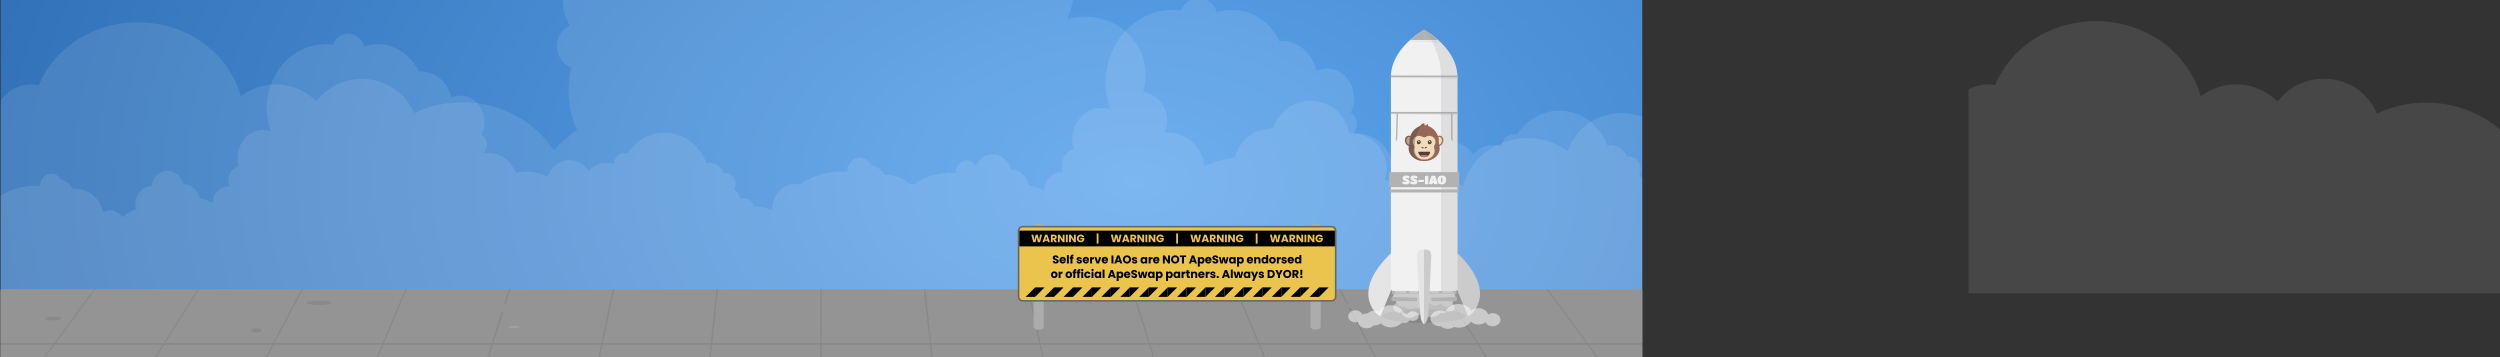 <svg id="Capa_3" data-name="Capa 3" xmlns="http://www.w3.org/2000/svg" xmlns:xlink="http://www.w3.org/1999/xlink" viewBox="0 0 2100 300"><rect x="0" y="0" width="2100" height="300" fill="#333333" stroke="none"/><defs><style>.cls-1{fill:none;}.cls-2{clip-path:url(#clip-path);}.cls-3{clip-path:url(#clip-path-2);}.cls-27,.cls-4,.cls-8{fill:#fff;}.cls-13,.cls-4{opacity:0.1;}.cls-5{clip-path:url(#clip-path-3);}.cls-6{clip-path:url(#clip-path-4);}.cls-7{fill:url(#Naamloos_verloop_23);}.cls-9{opacity:0.67;}.cls-10{fill:#606060;}.cls-11{fill:#3f3f3f;}.cls-11,.cls-14,.cls-27{opacity:0.5;}.cls-12{fill:#787878;opacity:0.75;}.cls-15{fill:#e5e5e5;}.cls-16,.cls-25{fill:#cbcbcb;}.cls-17{fill:#b2b2b2;}.cls-18{fill:#f1f1f1;}.cls-19{fill:#976856;}.cls-20{fill:#f0dcb8;}.cls-21,.cls-24{fill:#4c403f;}.cls-22{fill:#d56c71;}.cls-23{fill:#5b535f;}.cls-24{isolation:isolate;opacity:0.35;}.cls-25{opacity:0.33;}.cls-26{fill:#989898;opacity:0.2;}.cls-28{fill:#acacac;}.cls-29{fill:#666;}.cls-30{fill:#ebc44d;}</style><clipPath id="clip-path"><rect class="cls-1" x="1653.56" width="1380" height="300"/></clipPath><clipPath id="clip-path-2"><rect class="cls-1" x="1643.14" y="-326.75" width="1403.95" height="573.12"/></clipPath><clipPath id="clip-path-3"><rect class="cls-1" width="1380" height="300"/></clipPath><clipPath id="clip-path-4"><rect class="cls-1" x="0.53" y="-319.63" width="1378.95" height="562.91"/></clipPath><radialGradient id="Naamloos_verloop_23" cx="940.16" cy="3994.53" r="1022.94" gradientTransform="translate(4.35 -2324.41) scale(1.01 0.62)" gradientUnits="userSpaceOnUse"><stop offset="0" stop-color="#5ea6ee"/><stop offset="1" stop-color="#306fb5"/></radialGradient></defs><g class="cls-2"><g class="cls-3"><path class="cls-4" d="M3183.92,317.39V69.28a34,34,0,0,0-29,3.34,63.85,63.85,0,0,0-107.43,26.25,49.34,49.34,0,0,0-18.19-3.45c-21.6,0-39.86,13.77-45.82,32.68a58.46,58.46,0,0,0-34.59-11.17c-26.69,0-49,17.43-54.94,40.85a32.71,32.71,0,0,0-13.81-3.06A32.26,32.26,0,0,0,2854.73,167,93.22,93.22,0,0,0,2827,152.44a29.85,29.85,0,0,0,1.58-9.53c0-17-14.28-30.7-31.91-30.7l-.41,0c-2.36-15.38-16.1-27.18-32.74-27.18-15.35,0-28.23,10-32,23.67-.38,0-.76-.06-1.15-.06-15.46,0-28.36,10.59-31.29,24.63a95.4,95.4,0,0,0-26.51,7.84c-1-16.12-14.82-28.92-31.82-28.92-.87,0-1.73.06-2.58.12a23.9,23.9,0,0,0,2.58-10.75c0-12-8.9-22-20.71-24.31a47.79,47.79,0,0,0,2.29-14.66c0-27.39-23.08-49.59-51.56-49.59a53.46,53.46,0,0,0-15.75,2.36,106.11,106.11,0,0,0,8.38-41.33c0-62-53.32-112.18-119.09-112.18-49.31,0-91.63,28.24-109.71,68.49a33.87,33.87,0,0,0-19.19-5.91,33.89,33.89,0,0,0-18,5.15A64,64,0,0,0,2248.56-90,63.75,63.75,0,0,0,2190-44.15a49.29,49.29,0,0,0-18.18-3.45c-26.45,0-47.88,20.62-47.88,46.05a44.5,44.5,0,0,0,5.9,22.17,19.74,19.74,0,0,0,1.68,36,77.9,77.9,0,0,0,4.75,53.4,117.81,117.81,0,0,0-20.09,17.38c-15.83-24.62-44.91-41.14-78.19-41.14a96.7,96.7,0,0,0-41.35,9.19c-7-17.13-24.3-29.27-44.58-29.27a48.38,48.38,0,0,0-38.86,19.17,49.24,49.24,0,0,0-64.61-4.42c-10-36.3-45.61-63.16-88-63.16-38.67,0-71.67,22.3-84.78,53.71a32.87,32.87,0,0,0-6.07-.57,32,32,0,0,0-29,17.93,21.43,21.43,0,0,0-2.91-.22c-11.53,0-20.88,9-20.88,20.07a19.43,19.43,0,0,0,2.37,9.27,30.29,30.29,0,0,0-13.41,25,29.61,29.61,0,0,0,1.37,8.92,97.65,97.65,0,0,0-28.38-4.2c-33.48,0-62.71,16.73-78.47,41.61a31.93,31.93,0,0,0-29.57-19.17,32.65,32.65,0,0,0-16.78,4.62,31.87,31.87,0,0,0-29.88-20,32.6,32.6,0,0,0-20.31,7,48.26,48.26,0,0,0-41.07-22.37,48.82,48.82,0,0,0-29.46,9.77V317.39Z"/></g></g><g class="cls-5"><g class="cls-6"><rect class="cls-7" x="-214.92" y="-355.11" width="1829.94" height="601.32"/><path class="cls-4" d="M1513.86,313V69.35a33.37,33.37,0,0,0-28.42,3.28,62.72,62.72,0,0,0-105.52,25.78A48.48,48.48,0,0,0,1362.05,95c-21.21,0-39.15,13.53-45,32.1a57.4,57.4,0,0,0-34-11c-26.21,0-48.16,17.12-54,40.12a32.25,32.25,0,0,0-13.57-3,31.69,31.69,0,0,0-25,12,91.34,91.34,0,0,0-27.2-14.26,29.08,29.08,0,0,0,1.56-9.36c0-16.66-14-30.16-31.35-30.16l-.39,0c-2.33-15.1-15.82-26.69-32.17-26.69-15.07,0-27.72,9.87-31.42,23.25-.38,0-.75-.06-1.13-.06-15.19,0-27.86,10.4-30.74,24.19a93.85,93.85,0,0,0-26,7.7c-.95-15.84-14.56-28.41-31.26-28.41-.85,0-1.69.06-2.53.12a23.49,23.49,0,0,0,2.53-10.56c0-11.81-8.74-21.65-20.34-23.88a47,47,0,0,0,2.25-14.39c0-26.91-22.67-48.71-50.64-48.71a52.55,52.55,0,0,0-15.47,2.32,104.35,104.35,0,0,0,8.23-40.6c0-60.85-52.37-110.18-117-110.18-48.44,0-90,27.74-107.77,67.28a33.22,33.22,0,0,0-18.85-5.81,33.36,33.36,0,0,0-17.7,5.05,62.9,62.9,0,0,0-48-19.3,62.63,62.63,0,0,0-57.53,45.09,48.42,48.42,0,0,0-17.86-3.39c-26,0-47,20.25-47,45.23a43.74,43.74,0,0,0,5.8,21.77,19.39,19.39,0,0,0,1.65,35.33,76.58,76.58,0,0,0,4.66,52.45,115.26,115.26,0,0,0-19.73,17.08C449.59,102.22,421,86,388.34,86a95,95,0,0,0-40.61,9c-6.85-16.82-23.87-28.74-43.79-28.74A47.51,47.51,0,0,0,265.77,85.1a48.36,48.36,0,0,0-63.45-4.34c-9.81-35.66-44.81-62-86.49-62-38,0-70.39,21.91-83.27,52.76a32.65,32.65,0,0,0-6-.56A31.41,31.41,0,0,0-1.89,88.53a20.84,20.84,0,0,0-2.87-.21c-11.32,0-20.5,8.82-20.5,19.71a19.07,19.07,0,0,0,2.32,9.1,29.78,29.78,0,0,0-13.17,24.54,29.18,29.18,0,0,0,1.35,8.76,96,96,0,0,0-27.88-4.12c-32.88,0-61.59,16.43-77.07,40.86a31.36,31.36,0,0,0-29-18.83,32,32,0,0,0-16.48,4.54,31.3,31.3,0,0,0-29.35-19.61,32,32,0,0,0-19.95,6.89,47.4,47.4,0,0,0-40.34-22,48,48,0,0,0-28.93,9.59V313Z"/><path class="cls-4" d="M1615.86,128.82a18,18,0,0,0-6.87-3.31,10.4,10.4,0,0,0-9.06-5.69c-5.83,0-10.55,5.2-10.55,11.63v.27c-1.8-.17-3.62-.27-5.47-.27a60.2,60.2,0,0,0-34.53,11,17.47,17.47,0,0,0-4.05-.49c-10.45,0-18.93,9.34-18.93,20.85,0,.26,0,.52,0,.78h0c-4.83,0-8.74,4.31-8.74,9.62a9.82,9.82,0,0,0,4.39,8.34,76.32,76.32,0,0,0-2.71,15.72h-.22a31.32,31.32,0,0,0-23.79,11.3A37.37,37.37,0,0,0,1481,184.21c-1.46-9.91-9.24-17.48-18.66-17.48a17.25,17.25,0,0,0-6.29,1.21,9.77,9.77,0,0,0-5.35-1.62c-5.44,0-9.92,4.54-10.49,10.37a20.24,20.24,0,0,0-11.35-3.5,19.88,19.88,0,0,0-5.36.75,41.5,41.5,0,0,0-27.23-10.27h-.78c-.8-4.4-4.33-7.71-8.56-7.71A8,8,0,0,0,1383,157a16.85,16.85,0,0,0-5.91-9.51,11.78,11.78,0,0,0,1.12-5c0-6-4.44-10.92-9.92-10.92a9.18,9.18,0,0,0-1.38.12c-2.39-5.75-7.65-9.75-13.77-9.75a13.73,13.73,0,0,0-2.88.31C1344,105.16,1328.35,93,1310,93c-14.85,0-27.93,7.93-35.69,20a9.55,9.55,0,0,0-2.63-.38c-5.5,0-10,4.63-10.51,10.55a20.66,20.66,0,0,0-7.13-1.28,21.74,21.74,0,0,0-16.52,7.85,22.15,22.15,0,0,0-18.46-10.42c-9.63,0-17.86,6.6-21.17,15.92a40.81,40.81,0,0,0-30.19-3.61c-4.36-11.32-14.54-19.25-26.41-19.25a26.46,26.46,0,0,0-5.66.62,11.28,11.28,0,0,0,4.15-8.88,11.1,11.1,0,0,0-5.14-9.56,26.89,26.89,0,0,0,2.81-12c0-13.83-10.18-25-22.73-25a21,21,0,0,0-8.64,1.87c-3.54-13.91-14.48-24.32-27.81-25a26.64,26.64,0,0,0-3.58.08c-7.42-15.59-22.25-26.22-39.33-26.22a40.79,40.79,0,0,0-13.2,2.19c-2-7.14-8.09-12.33-15.24-12.33-6.56,0-12.2,4.37-14.65,10.6a53.56,53.56,0,0,0-7-.46c-31.23,0-56.55,27.31-56.55,61a65.21,65.21,0,0,0,4,22.47,22.41,22.41,0,0,0-7.47-1.28c-13.52,0-24.49,12.07-24.49,27a29.46,29.46,0,0,0,1.09,8c-5.61,1.23-9.83,6.67-9.83,13.21a14.64,14.64,0,0,0,1.22,5.85c-.4,0-.81-.07-1.22-.07-8.08,0-14.66,7-15.11,15.73a40.91,40.91,0,0,0-12.59-4.26c-1.39-7.64-7.51-13.39-14.86-13.39l-.54,0c-1.79-7.41-7.91-12.88-15.19-12.88-6.19,0-11.5,3.94-14.07,9.64a9,9,0,0,0-7.56-4.37c-5.12,0-9.25,4.56-9.25,10.19,0,.08,0,.15,0,.24-1.58-.15-3.18-.24-4.8-.24a52.72,52.72,0,0,0-30.25,9.62,15.49,15.49,0,0,0-3.56-.43c-.24,0-.48,0-.71.05A25.63,25.63,0,0,0,745.7,147a24,24,0,0,0-2.41.13,19,19,0,0,0-11.89-9,10.37,10.37,0,0,0-9.06-5.69c-5.83,0-10.55,5.2-10.55,11.62,0,.1,0,.18,0,.28-1.81-.17-3.63-.28-5.47-.28a60.19,60.19,0,0,0-34.53,11,17.62,17.62,0,0,0-4.06-.49c-10.45,0-18.92,9.33-18.92,20.85,0,.26,0,.52,0,.78h0a8.05,8.05,0,0,0-1.11.08,35.79,35.79,0,0,0-14.06-2.9H633a7.88,7.88,0,0,0-7.5-6.76,7.07,7.07,0,0,0-3.46.92,14.76,14.76,0,0,0-5.18-8.33,10.23,10.23,0,0,0,1-4.41c0-5.28-3.89-9.56-8.69-9.56a8.12,8.12,0,0,0-1.21.1,13.28,13.28,0,0,0-12.07-8.55,12.39,12.39,0,0,0-2.52.28c-5.46-15-19.19-25.59-35.28-25.59-13,0-24.47,6.95-31.27,17.53a8.43,8.43,0,0,0-2.31-.33c-4.81,0-8.77,4.06-9.2,9.24a18.12,18.12,0,0,0-6.25-1.13,19,19,0,0,0-14.48,6.89,19.41,19.41,0,0,0-16.17-9.14c-8.44,0-15.65,5.79-18.55,13.95a35.86,35.86,0,0,0-26.45-3.16c-3.82-9.91-12.74-16.87-23.14-16.87a23.2,23.2,0,0,0-5,.55,9.88,9.88,0,0,0,3.64-7.78,9.75,9.75,0,0,0-4.5-8.38,23.65,23.65,0,0,0,2.45-10.56c0-12.12-8.91-21.94-19.92-21.94a18.37,18.37,0,0,0-7.56,1.64C376.27,69.75,366.69,60.63,355,60.07a23.44,23.44,0,0,0-3.14.07c-6.5-13.65-19.49-23-34.46-23a35.57,35.57,0,0,0-11.56,1.92c-1.78-6.26-7.09-10.8-13.36-10.8-5.75,0-10.68,3.82-12.83,9.29a45.66,45.66,0,0,0-6.11-.41C246.19,37.17,224,61.1,224,90.61a57,57,0,0,0,3.48,19.69,19.8,19.8,0,0,0-6.55-1.12c-11.85,0-21.45,10.58-21.45,23.63a25.8,25.8,0,0,0,.95,7c-4.91,1.08-8.61,5.86-8.61,11.59a12.75,12.75,0,0,0,1.07,5.12c-.36,0-.71-.06-1.07-.06-7.08,0-12.84,6.09-13.24,13.78a36,36,0,0,0-11-3.74c-1.22-6.69-6.59-11.73-13-11.73l-.48,0c-1.57-6.49-6.92-11.28-13.31-11.28-6.92,0-12.64,5.62-13.62,12.95H127c-7.34,0-13.28,6.55-13.28,14.62a16.2,16.2,0,0,0,.66,4.55,37.23,37.23,0,0,0-11.52,6.91,12.89,12.89,0,0,0-10.59-5.83,12.12,12.12,0,0,0-5.75,1.46C84,167,74.73,158.69,63.62,158.69c-.71,0-1.41,0-2.11.11a16.68,16.68,0,0,0-10.41-7.91,9.13,9.13,0,0,0-8-5c-5.1,0-9.24,4.56-9.24,10.19,0,.08,0,.15,0,.24-1.58-.15-3.18-.24-4.8-.24a52.74,52.74,0,0,0-30.25,9.62,15.47,15.47,0,0,0-3.55-.43c-9.16,0-16.59,8.18-16.59,18.27,0,.23,0,.46,0,.69h0c-4.23,0-7.66,3.78-7.66,8.43A8.61,8.61,0,0,0-25.07,200a67.55,67.55,0,0,0-2.38,13.77h-.19a27.39,27.39,0,0,0-20.84,9.9A32.77,32.77,0,0,0-61,202.33c-1.28-8.68-8.1-15.31-16.34-15.31a15.22,15.22,0,0,0-5.52,1,8.57,8.57,0,0,0-4.68-1.42c-4.77,0-8.7,4-9.2,9.09a17.77,17.77,0,0,0-9.94-3.07c-7.54,0-14.06,4.81-17.18,11.79a14.23,14.23,0,0,0-8.29-2.7,14.87,14.87,0,0,0-12.22,6.73,6.82,6.82,0,0,0-5.68-3.21c-3.88,0-7,3.46-7,7.73a8.19,8.19,0,0,0,1.47,4.72c-.56,0-1.11-.07-1.68-.07-10.72,0-19.87,7.4-23.48,17.82a51.21,51.21,0,0,0-8.15-.65c-.48,0-.95,0-1.42,0v0a15.45,15.45,0,0,0-8.6-14.19l-4.56,223.3,1819.4-4.33Z"/></g><rect class="cls-8" x="0.53" y="243.28" width="1378.95" height="222.64"/><g class="cls-9"><rect class="cls-10" x="0.53" y="243.28" width="1378.95" height="222.64"/><path class="cls-11" d="M690.42,465.92l-.17-222.64H689l0,44.77H598.38l4.68-44.77h-1.28L597,288.05H506.47l9.39-44.77h-1.27l-9.46,44.77H414.56l14.12-44.77h-1.27l-14.19,44.77H322.66l18.83-44.77h-1.26l-18.91,44.77H230.75l23.56-44.77H253l-23.62,44.77H138.86l28.27-44.77h-1.28l-28.33,44.77H47l33-44.77H78.66l-33,44.77H.53v1.54H44.47L.53,349.12v1.94l45.29-61.47h90.71l-67.72,107H.53v1.95h67L24.93,465.92h1.62l42.53-67.36h102l-35.53,67.36h1.62l35.43-67.36h102l-28.44,67.36h1.62l28.33-67.36h102l-21.34,67.36h1.61l21.24-67.36h102L467.5,465.92h1.63l14.14-67.36h102l-7.15,67.36h1.62l7-67.36h102l-.05,67.36ZM172.14,396.61H70.31l67.58-107H228.6Zm103.35,0H173.65l56.3-107h90.71Zm103.33,0H277l45-107h90.71Zm103.35,0H380.34l33.74-107h90.71Zm103.33,0H483.68l22.47-107h90.71Zm1.52,0,11.19-107h90.73l-.09,107Zm792.45-108.56H1333.6l-33-44.77h-1.28l33,44.77h-90.56l-28.33-44.77h-1.28l28.27,44.77H1149.8l-23.62-44.77h-1.29l23.56,44.77h-90.56L1039,243.28h-1.28l18.85,44.77H966L951.8,243.28h-1.28l14.12,44.77H874.08l-9.46-44.77h-1.28l9.4,44.77H782.18l-4.75-44.77h-1.28l4.68,44.77H690.36v1.54H781l11.19,107H690.45v1.95H792.39l7.05,67.36h1.61l-7.14-67.36h102l14.14,67.36h1.62l-14.25-67.36h102l21.24,67.36h1.61L1001,398.56h102l28.33,67.36H1133l-28.44-67.36h102L1242,465.92h1.62l-35.53-67.36h102l42.52,67.36h1.63l-42.64-67.36h67.83v-1.95h-69.06l-67.73-107h90.71l46.08,62.56v-2l-44.73-60.59h44.73ZM793.71,396.61l-11.37-107h90.72l22.47,107Zm103.33,0-22.64-107h90.73l33.74,107Zm103.35,0-33.92-107h90.72l45,107Zm103.33,0-45.19-107h90.73l56.29,107Zm205.18,0H1207.07l-56.46-107h90.71Z"/><path class="cls-12" d="M436.68,274.68c0,.49-2.12.89-4.73.89s-4.74-.4-4.74-.89,2.12-.89,4.74-.89S436.68,274.19,436.68,274.68Z"/><ellipse class="cls-11" cx="44.94" cy="267.51" rx="6.65" ry="1.7"/><ellipse class="cls-11" cx="215.38" cy="277.49" rx="4.45" ry="1.91"/><path class="cls-10" d="M1356.23,267.08c0,1-3,1.74-6.66,1.74s-6.67-.78-6.67-1.74,3-1.75,6.67-1.75S1356.23,266.11,1356.23,267.08Z"/><ellipse class="cls-10" cx="1146.77" cy="256.74" rx="97.98" ry="1.55"/><path class="cls-10" d="M156.32,251.3c0,.77-9.88,1.39-22.07,1.39s-22.07-.62-22.07-1.39,9.88-1.39,22.07-1.39S156.32,250.53,156.32,251.3Z"/><ellipse class="cls-10" cx="417.26" cy="258.53" rx="48.02" ry="3.58"/><ellipse class="cls-11" cx="267.7" cy="254.41" rx="10.31" ry="1.75"/></g></g><ellipse class="cls-13" cx="1196.32" cy="265.46" rx="35.04" ry="5.71"/><g class="cls-14"><path class="cls-15" d="M1217.82,254.66a4.39,4.39,0,0,0-3.83,2,4.87,4.87,0,0,0-2.26-.54,5.83,5.83,0,0,0-.59,0c-1.14-3.41-4.91-5.93-9.4-5.93a10,10,0,0,0-8.87,4.72,7.49,7.49,0,0,0-3.25-.72,7.08,7.08,0,0,0-5.13,2.07,5.68,5.68,0,0,0-.59,0,7.54,7.54,0,0,0-3.26.73,5.27,5.27,0,0,0-5-3c-2.9,0-5.26,1.95-5.26,4.35s2.36,4.35,5.26,4.35a5.91,5.91,0,0,0,1.81-.27c.43,2.65,3.16,4.69,6.47,4.69A7,7,0,0,0,1189,265a5.83,5.83,0,0,0,.59,0,7.24,7.24,0,0,0,4.6-1.57,10.62,10.62,0,0,0,7.52,2.92,10.4,10.4,0,0,0,8.13-3.61,4.89,4.89,0,0,0,1.86.36,4.37,4.37,0,0,0,3.83-2,4.78,4.78,0,0,0,2.26.55c2.34,0,4.24-1.57,4.24-3.51S1220.16,254.66,1217.82,254.66Z"/><path class="cls-8" d="M1215.2,248.73a6.14,6.14,0,0,0-3.12.82c-.72-2.46-3.39-4.3-6.59-4.3a7.52,7.52,0,0,0-4.87,1.71,10.11,10.11,0,0,0-8.76-4.52c-4.22,0-7.8,2.22-9.17,5.32a7.5,7.5,0,0,0-3.58-.89c-3.61,0-6.53,2.42-6.53,5.41s2.92,5.4,6.53,5.4l.54,0a7.2,7.2,0,0,0,4.84,1.78,7.34,7.34,0,0,0,4.21-1.28,11.6,11.6,0,0,0,3.16.44,10.24,10.24,0,0,0,8.48-4.08,7.42,7.42,0,0,0,5.15,2,7.59,7.59,0,0,0,4.72-1.58,5.52,5.52,0,0,0,5,2.75c3,0,5.4-2,5.4-4.46S1218.18,248.73,1215.2,248.73Z"/></g><path class="cls-15" d="M1174.3,207.65s-37.6,28.37-20.43,53c2.86,4,5.67,4.92,5.67,4.92L1172.15,235Z"/><path class="cls-16" d="M1218.32,207.65s37.59,28.37,20.43,53c-2.86,4-5.68,4.92-5.68,4.92L1220.46,235Z"/><path class="cls-16" d="M1187.74,245.32h-16.13s-2.13,4.19-2.13,5.79h20.39C1189.87,249.51,1187.74,245.32,1187.74,245.32Z"/><polygon class="cls-17" points="1190.28 252.94 1168.85 252.94 1168.85 249.45 1190.28 250.12 1190.28 252.94"/><path class="cls-16" d="M1192.52,242.88v3.73h-23.14c0-.23,0-.47,0-.7v-.06c0-.69,0-1.36.09-2l2.23-.09,8.93-.37,2.2-.09,7.45-.3,1.17-.05Z"/><path class="cls-17" d="M1191.89,246.41s0,0,0-.06,0-.08,0-.13,0-.09,0-.13c-.14-.93-.27-2-.38-3.17l-1.17.05,1,3.11-7.44-.08-.71-1.9-2.28.09.49,1.79-9.55-.11-.1-2.14-2.23.09c0,.67-.08,1.34-.09,2v.06c0,.23,0,.47,0,.7h22.54Z"/><path class="cls-16" d="M1204.88,245.32H1221s2.13,4.19,2.13,5.79h-20.39C1202.75,249.51,1204.88,245.32,1204.88,245.32Z"/><polygon class="cls-17" points="1202.33 252.94 1223.77 252.94 1223.77 249.45 1202.33 250.12 1202.33 252.94"/><path class="cls-16" d="M1200.1,242.88v3.73h23.13v-.76c0-.69,0-1.36-.09-2l-2.23-.09-8.93-.37-2.21-.09-7.44-.3-1.18-.05Z"/><path class="cls-17" d="M1200.73,246.41a.13.13,0,0,1,0-.06.69.69,0,0,1,0-.13.59.59,0,0,1,0-.13c.14-.93.26-2,.37-3.17l1.18.05-1,3.11,7.43-.08.71-1.9,2.29.09-.49,1.79,9.55-.11.1-2.14,2.23.09c0,.67.07,1.34.09,2v.76h-22.54A1.42,1.42,0,0,0,1200.73,246.41Z"/><path class="cls-18" d="M1224.29,64.93V242.66c0,1-1.06,1.75-2.36,1.75h-51.22c-1.31,0-2.36-.78-2.36-1.75V64.93h0c0-.49,0-1,0-1.46.54-12.32,7.83-22.07,14.83-28.65l.46-.42.84-.77a68.6,68.6,0,0,1,11.65-8.41l.14-.08h0a66.87,66.87,0,0,1,11.8,8.49l.84.77c.49.45,1,.92,1.48,1.4,6.67,6.55,13.3,15.94,13.81,27.67C1224.27,64,1224.29,64.44,1224.29,64.93Z"/><path class="cls-19" d="M1184.52,115.11a10.9,10.9,0,0,0-.39,2.9v.2a15.39,15.39,0,0,1-.4,3.52,3.67,3.67,0,0,1-1.65-1.26c-1.41-1.79-.94-4.66.8-5.34a2.21,2.21,0,0,1,1.64,0Z"/><path class="cls-20" d="M1184.52,115.11a10.9,10.9,0,0,0-.39,2.9v.2a15.39,15.39,0,0,1-.4,3.52,3.67,3.67,0,0,1-1.65-1.26c-1.41-1.79-.94-4.66.8-5.34a2.21,2.21,0,0,1,1.64,0Z"/><path class="cls-19" d="M1210.55,120.47a3.78,3.78,0,0,1-1.64,1.26,14.35,14.35,0,0,1-.4-3.52V118a10.93,10.93,0,0,0-.4-2.91,2.16,2.16,0,0,1,1.64,0C1211.49,115.81,1212,118.68,1210.55,120.47Z"/><path class="cls-20" d="M1210.55,120.47a3.78,3.78,0,0,1-1.64,1.26,14.35,14.35,0,0,1-.4-3.52V118a10.93,10.93,0,0,0-.4-2.91,2.16,2.16,0,0,1,1.64,0C1211.49,115.81,1212,118.68,1210.55,120.47Z"/><path class="cls-19" d="M1205.12,121.77a3.16,3.16,0,0,0-.34,2.71,7,7,0,0,1,.43,2c0,4.2-4,7.61-8.89,7.61s-8.9-3.41-8.9-7.61a7.08,7.08,0,0,1,.44-2,3.16,3.16,0,0,0-.35-2.71c-.12-.19-.23-.4-.33-.6a4.9,4.9,0,0,1-.44-2,5.19,5.19,0,0,1,5.31-5.06,5.48,5.48,0,0,1,2.71.71,3.16,3.16,0,0,0,3.12,0,5.45,5.45,0,0,1,2.7-.71,5.18,5.18,0,0,1,5.31,5.06,4.9,4.9,0,0,1-.44,2A3.93,3.93,0,0,1,1205.12,121.77Z"/><path class="cls-20" d="M1205.12,121.77a3.16,3.16,0,0,0-.34,2.71,7,7,0,0,1,.43,2c0,4.2-4,7.61-8.89,7.61s-8.9-3.41-8.9-7.61a7.08,7.08,0,0,1,.44-2,3.16,3.16,0,0,0-.35-2.71c-.12-.19-.23-.4-.33-.6a4.9,4.9,0,0,1-.44-2,5.19,5.19,0,0,1,5.31-5.06,5.48,5.48,0,0,1,2.71.71,3.16,3.16,0,0,0,3.12,0,5.45,5.45,0,0,1,2.7-.71,5.18,5.18,0,0,1,5.31,5.06,4.9,4.9,0,0,1-.44,2A3.93,3.93,0,0,1,1205.12,121.77Z"/><path class="cls-21" d="M1191.78,127.45a.51.51,0,0,0-.51.51.13.13,0,0,0,0,.06,5.18,5.18,0,0,0,10.08,0,.51.51,0,0,0-.44-.57h-9.14Z"/><path class="cls-22" d="M1193.39,131.18a5.51,5.51,0,0,0,5.85,0c-.36-1.27-1.54-1-2.92-1S1193.76,129.91,1193.39,131.18Z"/><path class="cls-19" d="M1210.35,114.19a2.73,2.73,0,0,0-2.47.15c-.15-.43-.31-.84-.5-1.25s-.28-.59-.44-.87a13.68,13.68,0,0,0-7.43-6.43l-.06-1.68-2,1.21-.25,0a3.25,3.25,0,0,0-.44,0l-.3-1.27-.08-.37h-.3a3.88,3.88,0,0,0-3,2.15,13.74,13.74,0,0,0-7.43,6.42c-.15.29-.3.58-.44.88s-.35.82-.49,1.24l-.08,0a2.78,2.78,0,0,0-2.4-.1c-2.21.86-2.81,4.51-1,6.78a4.74,4.74,0,0,0,2.25,1.66l0,.12a9,9,0,0,0-.2,1.86c0,4.34,3.2,8.08,7.79,9.72a14.66,14.66,0,0,0,3.33.78,17.54,17.54,0,0,0,1.78.12h.14c7.2,0,13-4.76,13-10.62a8.35,8.35,0,0,0-.21-1.86.69.69,0,0,0,0-.13,4.58,4.58,0,0,0,2.24-1.65C1213.16,118.7,1212.56,115.05,1210.35,114.19Zm-25.83.92a10.9,10.9,0,0,0-.39,2.9v.2a15.39,15.39,0,0,1-.4,3.52,3.67,3.67,0,0,1-1.65-1.26c-1.41-1.79-.94-4.66.8-5.34a2.21,2.21,0,0,1,1.64,0Zm20.93,6.06a3.93,3.93,0,0,1-.33.6,3.16,3.16,0,0,0-.34,2.71,7.08,7.08,0,0,1,.44,2c0,4.2-4,7.61-8.9,7.61s-8.9-3.41-8.9-7.61a7.08,7.08,0,0,1,.44-2,3.16,3.16,0,0,0-.35-2.71c-.12-.19-.23-.4-.33-.6a4.9,4.9,0,0,1-.44-2,5.19,5.19,0,0,1,5.31-5.06,5.48,5.48,0,0,1,2.71.71,3.16,3.16,0,0,0,3.12,0,5.45,5.45,0,0,1,2.7-.71,5.18,5.18,0,0,1,5.31,5.06A4.9,4.9,0,0,1,1205.45,121.17Zm5.1-.7a3.78,3.78,0,0,1-1.64,1.26,14.35,14.35,0,0,1-.4-3.52V118a10.93,10.93,0,0,0-.4-2.91,2.16,2.16,0,0,1,1.64,0c1.74.68,2.21,3.55.8,5.34Z"/><rect class="cls-21" x="1194.56" y="123.09" width="0.85" height="1.94" rx="0.43" transform="translate(585.64 1159.47) rotate(-65.45)"/><rect class="cls-21" x="1196.68" y="123.63" width="1.94" height="0.85" rx="0.43" transform="translate(56.72 508.82) rotate(-24.55)"/><path class="cls-21" d="M1191.74,121.16h0a1.48,1.48,0,0,1-1.52-1.44v-.48a1.49,1.49,0,0,1,1.52-1.45h0a1.49,1.49,0,0,1,1.53,1.45v.48A1.48,1.48,0,0,1,1191.74,121.16Z"/><path class="cls-23" d="M1191.74,117.79v1.69a.75.75,0,0,0,.77.72.74.74,0,0,0,.76-.72v-.24A1.49,1.49,0,0,0,1191.74,117.79Z"/><ellipse class="cls-8" cx="1191.74" cy="118.76" rx="0.51" ry="0.48"/><path class="cls-21" d="M1200.89,121.16h0a1.48,1.48,0,0,1-1.52-1.44v-.48a1.49,1.49,0,0,1,1.52-1.45h0a1.49,1.49,0,0,1,1.52,1.45v.48A1.48,1.48,0,0,1,1200.89,121.16Z"/><path class="cls-23" d="M1200.89,117.79v1.69a.76.76,0,0,0,1.52,0v-.24A1.49,1.49,0,0,0,1200.89,117.79Z"/><ellipse class="cls-8" cx="1200.89" cy="118.76" rx="0.51" ry="0.48"/><path class="cls-24" d="M1196.45,104c-.34,0-1.08.5-2,1.43-.22.23-.45.49-.69.77a20.9,20.9,0,0,0-4.48,8.62c-1.17,5.58-1.64,12.06.42,15.65a13.34,13.34,0,0,0,4.68,4.64,14.66,14.66,0,0,1-3.33-.78c-4.59-1.64-7.79-5.38-7.79-9.72a9,9,0,0,1,.2-1.86l0-.12a4.74,4.74,0,0,1-2.25-1.66c-1.79-2.27-1.19-5.92,1-6.78a2.78,2.78,0,0,1,2.4.1l.08,0c.14-.43.31-.84.49-1.25s.29-.59.44-.87a13.68,13.68,0,0,1,7.43-6.43,3.9,3.9,0,0,1,3-2.15h.3Z"/><polygon class="cls-25" points="1224.29 95.46 1224.29 96.9 1169.45 95.95 1168.35 95.94 1168.35 95.46 1168.35 95.46 1224.29 95.46"/><path class="cls-17" d="M1208.12,33.63a66.87,66.87,0,0,0-11.8-8.49h0l-.14.08a68.6,68.6,0,0,0-11.65,8.41Z"/><path class="cls-17" d="M1224.29,64.93h-55.94c0-.49,0-1,0-1.46h55.87C1224.27,64,1224.29,64.44,1224.29,64.93Z"/><path class="cls-17" d="M1224.29,95.46h-55.94c0-.49,0-1,0-1.46h55.87C1224.27,94.48,1224.29,95,1224.29,95.46Z"/><path class="cls-17" d="M1174.33,95.46l-.6,21-1.21,2.87.61-23.88Z"/><path class="cls-17" d="M1218.92,95.46v21c.4,1,.81,1.92,1.2,2.87V95.46Z"/><path class="cls-25" d="M1210.44,35.8c-6.13-.17-27.23-1-27.23-1l.46-.42H1209C1209.45,34.85,1210,35.32,1210.44,35.8Z"/><polygon class="cls-25" points="1224.29 64.93 1224.29 66.37 1169.45 65.42 1168.35 65.41 1168.35 64.93 1168.35 64.93 1224.29 64.93"/><path class="cls-16" d="M1202.27,214.53c0-2.68-1.8-4.85-4-4.85h-2.09l-.57,24.16.57,38.47s1.51-.49,2.83-4S1202.27,214.53,1202.27,214.53Z"/><path class="cls-15" d="M1194.36,209.68c-2.22,0-4,2.17-4,4.85,0,0,2.16,50.52,3.27,53.77s2.55,4,2.55,4V209.68Z"/><path class="cls-26" d="M1224.29,64.93V242.66c0,1-1.06,1.75-2.36,1.75h-11.49V63.47c0-22.34-14.13-38.33-14.13-38.33h0a66.87,66.87,0,0,1,11.8,8.49l.84.77c.49.45,1,.92,1.48,1.4,6.67,6.55,13.3,15.94,13.81,27.67C1224.27,64,1224.29,64.44,1224.29,64.93Z"/><rect class="cls-17" x="1166.93" y="159.14" width="58.77" height="2.53" rx="0.82"/><rect class="cls-17" x="1166.93" y="144.6" width="58.77" height="12.64" rx="0.82"/><path class="cls-18" d="M1183.29,154.36a2.71,2.71,0,0,1-.85.37,5.36,5.36,0,0,1-1.39.14,8.6,8.6,0,0,1-1.63-.14,4.32,4.32,0,0,1-1.1-.31c-.22-.11-.33-.23-.33-.33a4.52,4.52,0,0,1,.16-1.18c.11-.41.24-.61.38-.61l.84.27a4.26,4.26,0,0,0,1.21.27,1.12,1.12,0,0,0,.52-.08.29.29,0,0,0,.12-.25c0-.11-.07-.2-.22-.29a2.62,2.62,0,0,0-.55-.22,5.67,5.67,0,0,1-.73-.28,6.13,6.13,0,0,1-.72-.4,1.77,1.77,0,0,1-.56-.64,2,2,0,0,1-.22-.93c0-1.5.89-2.25,2.68-2.25a10.71,10.71,0,0,1,1.73.13,4,4,0,0,1,1,.28c.19.11.29.21.29.31a3.06,3.06,0,0,1-.24,1.13c-.17.41-.33.61-.48.61a1.25,1.25,0,0,1-.27-.09,2.76,2.76,0,0,0-1.1-.29,1.36,1.36,0,0,0-.6.08.25.25,0,0,0-.16.24c0,.12.08.21.22.28a3.63,3.63,0,0,0,.56.19,5.73,5.73,0,0,1,.71.26,4.77,4.77,0,0,1,.73.42,1.86,1.86,0,0,1,.55.67,2.18,2.18,0,0,1,.23,1,2,2,0,0,1-.32,1.1A1.9,1.9,0,0,1,1183.29,154.36Z"/><path class="cls-18" d="M1189.9,154.36a2.51,2.51,0,0,1-.85.37,5.36,5.36,0,0,1-1.39.14,8.43,8.43,0,0,1-1.62-.14,4.43,4.43,0,0,1-1.11-.31c-.22-.11-.33-.23-.33-.33a4.52,4.52,0,0,1,.16-1.18c.11-.41.24-.61.39-.61l.84.27a4.14,4.14,0,0,0,1.2.27,1.2,1.2,0,0,0,.53-.08.29.29,0,0,0,.12-.25c0-.11-.08-.2-.23-.29a2.41,2.41,0,0,0-.55-.22,6.29,6.29,0,0,1-.73-.28,7.06,7.06,0,0,1-.72-.4,1.66,1.66,0,0,1-.55-.64,1.89,1.89,0,0,1-.23-.93c0-1.5.9-2.25,2.68-2.25a10.62,10.62,0,0,1,1.73.13,3.85,3.85,0,0,1,1,.28c.2.11.3.21.3.31a3.09,3.09,0,0,1-.25,1.13c-.17.41-.33.61-.48.61a1.08,1.08,0,0,1-.26-.09,2.84,2.84,0,0,0-1.11-.29,1.42,1.42,0,0,0-.6.08.25.25,0,0,0-.15.24c0,.12.07.21.22.28a3.48,3.48,0,0,0,.55.19,5.83,5.83,0,0,1,.72.26,4.24,4.24,0,0,1,.72.42,1.88,1.88,0,0,1,.56.67,2.31,2.31,0,0,1,.22,1,2,2,0,0,1-.32,1.1A1.76,1.76,0,0,1,1189.9,154.36Z"/><path class="cls-18" d="M1195.63,152.86h-4.09c-.08,0-.14-.06-.2-.18a1.54,1.54,0,0,1-.08-.54,1.35,1.35,0,0,1,.23-.71c.14-.24.29-.36.43-.36H1196c.17,0,.26.22.26.66a1.57,1.57,0,0,1-.21.73C1195.89,152.73,1195.76,152.86,1195.63,152.86Z"/><path class="cls-18" d="M1199.16,154.72c-.41,0-.82.06-1.24.06a3.28,3.28,0,0,1-.79-.05c-.12,0-.17-.1-.17-.19v-6.29c0-.15.19-.29.58-.44a3.89,3.89,0,0,1,1.32-.21,1,1,0,0,1,.85.27.4.4,0,0,1,.07.2v6.47C1199.78,154.62,1199.57,154.67,1199.16,154.72Z"/><path class="cls-18" d="M1203.07,154.67a3.12,3.12,0,0,1-1,.11,4.94,4.94,0,0,1-1.25-.13c-.33-.09-.5-.21-.5-.35a31.2,31.2,0,0,1,.9-3.1c.6-1.9,1-3,1-3.29,0-.09.31-.16.82-.22a14,14,0,0,1,1.64-.09c.58,0,.9.11,1,.31q1.9,6.34,1.91,6.45a.27.27,0,0,1-.12.2,1.94,1.94,0,0,1-1.12.22q-1.8,0-1.83-.42l-.07-.66h-1l0,.57A.45.45,0,0,1,1203.07,154.67Zm1.11-2.89L1204,150h-.22l-.17,1.82Z"/><path class="cls-18" d="M1211.06,154.87a6,6,0,0,1-1.44-.15,3.06,3.06,0,0,1-1.11-.56c-.68-.54-1-1.56-1-3.07a4.39,4.39,0,0,1,.28-1.65,2.67,2.67,0,0,1,.77-1.13,3.81,3.81,0,0,1,2.52-.81,5.69,5.69,0,0,1,1.39.15,3.07,3.07,0,0,1,1.12.51,3.41,3.41,0,0,1,1.06,2.93,3.78,3.78,0,0,1-1,2.86A3.59,3.59,0,0,1,1211.06,154.87Zm-.33-1.73a.44.44,0,0,0,.66,0,1.59,1.59,0,0,0,.21-.63,9,9,0,0,0,.08-1.34,8.71,8.71,0,0,0-.08-1.32,1.53,1.53,0,0,0-.21-.61.46.46,0,0,0-.66,0,1.53,1.53,0,0,0-.21.61,8.71,8.71,0,0,0-.08,1.32,9,9,0,0,0,.08,1.34A1.59,1.59,0,0,0,1210.73,153.14Z"/><path class="cls-27" d="M1186.8,261.52a5,5,0,0,0-4.38,2.3,5.59,5.59,0,0,0-2.58-.62,5.07,5.07,0,0,0-.68,0c-1.3-3.91-5.62-6.79-10.75-6.79-4.51,0-8.38,2.22-10.15,5.4a8.6,8.6,0,0,0-3.71-.83,8.1,8.1,0,0,0-5.87,2.37c-.22,0-.44,0-.67,0a8.59,8.59,0,0,0-3.73.84,6,6,0,0,0-5.74-3.48c-3.32,0-6,2.23-6,5s2.69,5,6,5a7,7,0,0,0,2.07-.31c.49,3,3.61,5.37,7.4,5.37a8.1,8.1,0,0,0,5.87-2.37c.22,0,.45,0,.67,0a8.3,8.3,0,0,0,5.26-1.8,12.15,12.15,0,0,0,8.6,3.35,11.91,11.91,0,0,0,9.3-4.14,5.47,5.47,0,0,0,2.13.42,5,5,0,0,0,4.37-2.3,5.63,5.63,0,0,0,2.59.62c2.67,0,4.84-1.79,4.84-4S1189.47,261.52,1186.8,261.52Z"/><path class="cls-27" d="M1253.82,263.1a7.56,7.56,0,0,0-3.81,1c-.88-3-4.15-5.25-8.06-5.25a9.18,9.18,0,0,0-6,2.09c-2-3.27-6-5.53-10.71-5.53-5.16,0-9.55,2.71-11.22,6.5a9.22,9.22,0,0,0-4.38-1.08c-4.41,0-8,3-8,6.61s3.58,6.61,8,6.61c.23,0,.45,0,.67,0a8.78,8.78,0,0,0,5.91,2.18,9,9,0,0,0,5.15-1.57,14,14,0,0,0,3.87.54,12.51,12.51,0,0,0,10.36-5,9.1,9.1,0,0,0,6.31,2.41,9.24,9.24,0,0,0,5.77-1.94,6.74,6.74,0,0,0,6.1,3.38c3.64,0,6.6-2.45,6.6-5.47S1257.46,263.1,1253.82,263.1Z"/><rect class="cls-28" x="1100.84" y="187.95" width="8.53" height="88.78" rx="2.65"/><rect class="cls-28" x="868.19" y="187.95" width="8.53" height="88.78" rx="2.65"/><rect class="cls-29" x="956.97" y="87.71" width="63.61" height="267.68" rx="3.98" transform="translate(1210.33 -767.23) rotate(90)"/><rect class="cls-30" x="856.26" y="191.07" width="265.03" height="60.96" rx="2.65"/><rect x="856.26" y="193.72" width="265.03" height="13.25"/><path class="cls-30" d="M875.31,197.13l-1.65,6.33h-1.87l-1-4.17-1,4.17h-1.87l-1.6-6.33h1.65l.91,4.61,1.13-4.61h1.69l1.08,4.61.92-4.61Z"/><path class="cls-30" d="M880,202.34h-2.36l-.38,1.12h-1.61l2.29-6.33h1.78l2.29,6.33H880.4Zm-.4-1.19-.78-2.32-.78,2.32Z"/><path class="cls-30" d="M886,203.46l-1.31-2.39h-.37v2.39h-1.55v-6.33h2.59a3,3,0,0,1,1.28.26,1.82,1.82,0,0,1,.78.72,1.93,1.93,0,0,1,.27,1,1.88,1.88,0,0,1-.36,1.13,1.94,1.94,0,0,1-1,.7l1.46,2.51ZM884.27,200h1a.88.88,0,0,0,.64-.21.78.78,0,0,0,.21-.58.77.77,0,0,0-.21-.57.88.88,0,0,0-.64-.21h-1Z"/><path class="cls-30" d="M894.26,203.46h-1.54l-2.58-3.9v3.9H888.6v-6.33h1.54l2.58,3.92v-3.92h1.54Z"/><path class="cls-30" d="M896.92,197.13v6.33h-1.54v-6.33Z"/><path class="cls-30" d="M903.69,203.46h-1.54l-2.58-3.9v3.9H898v-6.33h1.54l2.58,3.92v-3.92h1.54Z"/><path class="cls-30" d="M909,199.13a1.19,1.19,0,0,0-.49-.48,1.66,1.66,0,0,0-.75-.17,1.57,1.57,0,0,0-1.2.49,2.18,2.18,0,0,0,0,2.68,1.7,1.7,0,0,0,1.3.49,1.52,1.52,0,0,0,1-.29,1.6,1.6,0,0,0,.57-.82h-1.95v-1.14h3.35v1.43a3,3,0,0,1-.58,1.07,3,3,0,0,1-1,.81,3.28,3.28,0,0,1-1.42.3,3.32,3.32,0,0,1-1.68-.41A2.84,2.84,0,0,1,905,202a3.35,3.35,0,0,1-.41-1.66,3.43,3.43,0,0,1,.41-1.68,2.84,2.84,0,0,1,1.14-1.14,3.39,3.39,0,0,1,1.67-.41,3.21,3.21,0,0,1,1.91.55,2.55,2.55,0,0,1,1,1.52Z"/><path class="cls-30" d="M922.75,204.62h-1.54v-8.51h1.54Z"/><path class="cls-30" d="M942.11,197.13l-1.65,6.33h-1.87l-1-4.17-1,4.17h-1.87l-1.6-6.33h1.65l.91,4.61,1.12-4.61h1.7l1.08,4.61.92-4.61Z"/><path class="cls-30" d="M946.82,202.34h-2.36l-.38,1.12h-1.61l2.28-6.33h1.79l2.29,6.33H947.2Zm-.4-1.19-.78-2.32-.78,2.32Z"/><path class="cls-30" d="M952.75,203.46l-1.32-2.39h-.37v2.39h-1.54v-6.33h2.59a2.87,2.87,0,0,1,1.27.26,1.85,1.85,0,0,1,.79.72A1.89,1.89,0,0,1,953,201l1.46,2.51ZM951.06,200h1a.86.86,0,0,0,.63-.21.75.75,0,0,0,.22-.58.74.74,0,0,0-.22-.57.86.86,0,0,0-.63-.21h-1Z"/><path class="cls-30" d="M961.06,203.46h-1.54l-2.58-3.9v3.9H955.4v-6.33h1.54l2.58,3.92v-3.92h1.54Z"/><path class="cls-30" d="M963.72,197.13v6.33h-1.55v-6.33Z"/><path class="cls-30" d="M970.49,203.46H969l-2.58-3.9v3.9h-1.54v-6.33h1.54l2.58,3.92v-3.92h1.54Z"/><path class="cls-30" d="M975.81,199.13a1.19,1.19,0,0,0-.49-.48,1.67,1.67,0,0,0-.76-.17,1.55,1.55,0,0,0-1.19.49,1.85,1.85,0,0,0-.46,1.32,1.87,1.87,0,0,0,.48,1.36,1.7,1.7,0,0,0,1.3.49,1.52,1.52,0,0,0,1-.29,1.6,1.6,0,0,0,.57-.82h-2v-1.14h3.35v1.43A3.1,3.1,0,0,1,976,203.2a3.58,3.58,0,0,1-3.1-.11,2.84,2.84,0,0,1-1.14-1.14,3.25,3.25,0,0,1-.41-1.66,3.32,3.32,0,0,1,.41-1.68,2.84,2.84,0,0,1,1.14-1.14,3.35,3.35,0,0,1,1.66-.41,3.22,3.22,0,0,1,1.92.55,2.6,2.6,0,0,1,1,1.52Z"/><path class="cls-30" d="M989.55,204.62H988v-8.51h1.54Z"/><path class="cls-30" d="M1008.9,197.13l-1.65,6.33h-1.86l-1-4.17-1,4.17h-1.86l-1.6-6.33h1.64l.91,4.61,1.13-4.61h1.69l1.09,4.61.92-4.61Z"/><path class="cls-30" d="M1013.62,202.34h-2.36l-.38,1.12h-1.62l2.29-6.33h1.79l2.29,6.33H1014Zm-.4-1.19-.78-2.32-.78,2.32Z"/><path class="cls-30" d="M1019.55,203.46l-1.32-2.39h-.37v2.39h-1.54v-6.33h2.59a2.9,2.9,0,0,1,1.27.26,1.85,1.85,0,0,1,.79.72,2,2,0,0,1,.26,1,1.83,1.83,0,0,1-1.4,1.83l1.46,2.51Zm-1.69-3.48h1a.86.86,0,0,0,.63-.21.78.78,0,0,0,.21-.58.77.77,0,0,0-.21-.57.86.86,0,0,0-.63-.21h-1Z"/><path class="cls-30" d="M1027.85,203.46h-1.54l-2.57-3.9v3.9h-1.54v-6.33h1.54l2.57,3.92v-3.92h1.54Z"/><path class="cls-30" d="M1030.51,197.13v6.33H1029v-6.33Z"/><path class="cls-30" d="M1037.29,203.46h-1.54l-2.58-3.9v3.9h-1.54v-6.33h1.54l2.58,3.92v-3.92h1.54Z"/><path class="cls-30" d="M1042.61,199.13a1.16,1.16,0,0,0-.5-.48,1.6,1.6,0,0,0-.75-.17,1.57,1.57,0,0,0-1.2.49,1.89,1.89,0,0,0-.45,1.32,1.87,1.87,0,0,0,.48,1.36,1.7,1.7,0,0,0,1.3.49,1.52,1.52,0,0,0,1-.29,1.6,1.6,0,0,0,.57-.82h-2v-1.14h3.36v1.43a3.1,3.1,0,0,1-1.62,1.88,3.58,3.58,0,0,1-3.1-.11,2.93,2.93,0,0,1-1.15-1.14,3.35,3.35,0,0,1-.41-1.66,3.43,3.43,0,0,1,.41-1.68,2.93,2.93,0,0,1,1.15-1.14,3.35,3.35,0,0,1,1.66-.41,3.22,3.22,0,0,1,1.92.55,2.6,2.6,0,0,1,1,1.52Z"/><path class="cls-30" d="M1056.35,204.62h-1.54v-8.51h1.54Z"/><path class="cls-30" d="M1075.7,197.13l-1.65,6.33h-1.86l-1-4.17-1,4.17h-1.86l-1.61-6.33h1.65l.91,4.61,1.13-4.61H1072l1.09,4.61.92-4.61Z"/><path class="cls-30" d="M1080.41,202.34h-2.36l-.37,1.12h-1.62l2.29-6.33h1.79l2.28,6.33h-1.63Zm-.39-1.19-.79-2.32-.77,2.32Z"/><path class="cls-30" d="M1086.34,203.46l-1.31-2.39h-.37v2.39h-1.54v-6.33h2.58a2.92,2.92,0,0,1,1.28.26,1.91,1.91,0,0,1,.79.72,2,2,0,0,1,.26,1,1.85,1.85,0,0,1-1.41,1.83l1.46,2.51Zm-1.68-3.48h.95a.87.87,0,0,0,.64-.21.78.78,0,0,0,.21-.58.77.77,0,0,0-.21-.57.87.87,0,0,0-.64-.21h-.95Z"/><path class="cls-30" d="M1094.65,203.46h-1.54l-2.58-3.9v3.9H1089v-6.33h1.54l2.58,3.92v-3.92h1.54Z"/><path class="cls-30" d="M1097.31,197.13v6.33h-1.54v-6.33Z"/><path class="cls-30" d="M1104.09,203.46h-1.54l-2.58-3.9v3.9h-1.54v-6.33H1100l2.58,3.92v-3.92h1.54Z"/><path class="cls-30" d="M1109.4,199.13a1.08,1.08,0,0,0-.49-.48,1.6,1.6,0,0,0-.75-.17,1.57,1.57,0,0,0-1.2.49,2.18,2.18,0,0,0,0,2.68,1.73,1.73,0,0,0,1.31.49,1.56,1.56,0,0,0,1-.29,1.6,1.6,0,0,0,.57-.82h-2v-1.14h3.36v1.43a3,3,0,0,1-.59,1.07,3,3,0,0,1-1,.81,3.56,3.56,0,0,1-3.09-.11,2.93,2.93,0,0,1-1.15-1.14,3.35,3.35,0,0,1-.41-1.66,3.43,3.43,0,0,1,.41-1.68,3,3,0,0,1,1.14-1.14,3.41,3.41,0,0,1,1.67-.41,3.19,3.19,0,0,1,1.91.55,2.61,2.61,0,0,1,1,1.52Z"/><polygon class="cls-30" points="861.56 241.43 861.56 249.38 869.51 241.43 861.56 241.43"/><polygon points="861.56 249.38 869.51 249.38 869.51 241.43 861.56 249.38"/><polygon class="cls-30" points="877.46 249.38 877.46 241.43 869.51 249.38 877.46 249.38"/><polygon points="877.46 241.43 869.51 241.43 869.51 249.38 877.46 241.43"/><polygon class="cls-30" points="877.46 241.43 877.46 249.38 885.41 241.43 877.46 241.43"/><polygon points="877.46 249.38 885.41 249.38 885.41 241.43 877.46 249.38"/><polygon class="cls-30" points="893.37 249.38 893.37 241.43 885.41 249.38 893.37 249.38"/><polygon points="893.37 241.43 885.41 241.43 885.41 249.38 893.37 241.43"/><polygon class="cls-30" points="893.37 241.43 893.37 249.38 901.32 241.43 893.37 241.43"/><polygon points="893.37 249.38 901.32 249.38 901.32 241.43 893.37 249.38"/><polygon class="cls-30" points="909.27 249.38 909.27 241.43 901.32 249.38 909.27 249.38"/><polygon points="909.27 241.43 901.32 241.43 901.32 249.38 909.27 241.43"/><polygon class="cls-30" points="909.27 241.43 909.27 249.38 917.22 241.43 909.27 241.43"/><polygon points="909.27 249.38 917.22 249.38 917.22 241.43 909.27 249.38"/><polygon class="cls-30" points="925.17 249.38 925.17 241.43 917.22 249.38 925.17 249.38"/><polygon points="925.17 241.43 917.22 241.43 917.22 249.38 925.17 241.43"/><polygon class="cls-30" points="925.17 241.43 925.17 249.38 933.12 241.43 925.17 241.43"/><polygon points="925.17 249.38 933.12 249.38 933.12 241.43 925.17 249.38"/><polygon class="cls-30" points="941.07 249.38 941.07 241.43 933.12 249.38 941.07 249.38"/><polygon points="941.07 241.43 933.12 241.43 933.12 249.38 941.07 241.43"/><polygon class="cls-30" points="941.07 241.43 941.07 249.38 949.02 241.43 941.07 241.43"/><polygon points="941.07 249.38 949.02 249.38 949.02 241.43 941.07 249.38"/><polygon class="cls-30" points="956.97 249.38 956.97 241.43 949.02 249.38 956.97 249.38"/><polygon points="956.97 241.43 949.02 241.43 949.02 249.38 956.97 241.43"/><polygon class="cls-30" points="956.97 241.43 956.97 249.38 964.92 241.43 956.97 241.43"/><polygon points="956.97 249.38 964.92 249.38 964.92 241.43 956.97 249.38"/><polygon class="cls-30" points="972.88 249.38 972.88 241.43 964.92 249.38 972.88 249.38"/><polygon points="972.88 241.43 964.92 241.43 964.92 249.38 972.88 241.43"/><polygon class="cls-30" points="972.88 241.43 972.88 249.38 980.83 241.43 972.88 241.43"/><polygon points="972.88 249.38 980.83 249.38 980.83 241.43 972.88 249.38"/><polygon class="cls-30" points="988.78 249.38 988.78 241.43 980.83 249.38 988.78 249.38"/><polygon points="988.78 241.43 980.83 241.43 980.83 249.38 988.78 241.43"/><polygon class="cls-30" points="988.78 241.43 988.78 249.38 996.73 241.43 988.78 241.43"/><polygon points="988.78 249.38 996.73 249.38 996.73 241.43 988.78 249.38"/><polygon class="cls-30" points="1004.68 249.38 1004.68 241.43 996.73 249.38 1004.68 249.38"/><polygon points="1004.68 241.43 996.73 241.43 996.73 249.38 1004.68 241.43"/><polygon class="cls-30" points="1004.68 241.43 1004.68 249.38 1012.63 241.43 1004.68 241.43"/><polygon points="1004.68 249.38 1012.63 249.38 1012.63 241.43 1004.68 249.38"/><polygon class="cls-30" points="1020.58 249.38 1020.58 241.43 1012.63 249.38 1020.58 249.38"/><polygon points="1020.58 241.43 1012.63 241.43 1012.63 249.38 1020.58 241.43"/><polygon class="cls-30" points="1020.58 241.43 1020.58 249.38 1028.53 241.43 1020.58 241.43"/><polygon points="1020.58 249.38 1028.53 249.38 1028.53 241.43 1020.58 249.38"/><polygon class="cls-30" points="1036.48 249.38 1036.48 241.43 1028.53 249.38 1036.48 249.38"/><polygon points="1036.48 241.43 1028.53 241.43 1028.53 249.38 1036.48 241.43"/><polygon class="cls-30" points="1036.48 241.43 1036.48 249.38 1044.43 241.43 1036.48 241.43"/><polygon points="1036.48 249.38 1044.43 249.38 1044.43 241.43 1036.48 249.38"/><polygon class="cls-30" points="1052.39 249.38 1052.39 241.43 1044.43 249.38 1052.39 249.38"/><polygon points="1052.39 241.43 1044.43 241.43 1044.43 249.38 1052.39 241.43"/><polygon class="cls-30" points="1052.39 241.43 1052.39 249.38 1060.34 241.43 1052.39 241.43"/><polygon points="1052.39 249.38 1060.34 249.38 1060.34 241.43 1052.39 249.38"/><polygon class="cls-30" points="1068.29 249.38 1068.29 241.43 1060.34 249.38 1068.29 249.38"/><polygon points="1068.29 241.43 1060.34 241.43 1060.34 249.38 1068.29 241.43"/><polygon class="cls-30" points="1068.29 241.43 1068.29 249.38 1076.24 241.43 1068.29 241.43"/><polygon points="1068.29 249.38 1076.24 249.38 1076.24 241.43 1068.29 249.38"/><polygon class="cls-30" points="1084.19 249.38 1084.19 241.43 1076.24 249.38 1084.19 249.38"/><polygon points="1084.19 241.43 1076.24 241.43 1076.24 249.38 1084.19 241.43"/><polygon class="cls-30" points="1084.19 241.43 1084.19 249.38 1092.14 241.43 1084.19 241.43"/><polygon points="1084.19 249.38 1092.14 249.38 1092.14 241.43 1084.19 249.38"/><polygon class="cls-30" points="1100.09 249.38 1100.09 241.43 1092.14 249.38 1100.09 249.38"/><polygon points="1100.09 241.43 1092.14 241.43 1092.14 249.38 1100.09 241.43"/><polygon class="cls-30" points="1100.09 241.43 1100.09 249.38 1108.04 241.43 1100.09 241.43"/><polygon points="1100.09 249.38 1108.04 249.38 1108.04 241.43 1100.09 249.38"/><polygon class="cls-30" points="1115.99 249.38 1115.99 241.43 1108.04 249.38 1115.99 249.38"/><polygon points="1115.99 241.43 1108.04 241.43 1108.04 249.38 1115.99 241.43"/><path d="M885.58,221.14a2.15,2.15,0,0,1-.93-.71,2,2,0,0,1-.37-1.12H886a.87.87,0,0,0,.26.57.82.82,0,0,0,.57.19.84.84,0,0,0,.57-.17.55.55,0,0,0,.21-.46.56.56,0,0,0-.16-.41,1.33,1.33,0,0,0-.41-.27,5.73,5.73,0,0,0-.7-.23,7.9,7.9,0,0,1-1.06-.41,2,2,0,0,1-.7-.59,1.63,1.63,0,0,1-.3-1,1.75,1.75,0,0,1,.68-1.46,2.74,2.74,0,0,1,1.77-.53,2.77,2.77,0,0,1,1.78.53,1.92,1.92,0,0,1,.73,1.47h-1.77a.69.69,0,0,0-.24-.51.84.84,0,0,0-.56-.19.73.73,0,0,0-.48.16.59.59,0,0,0-.18.46.55.55,0,0,0,.31.5,5,5,0,0,0,.95.39,10.33,10.33,0,0,1,1.05.42,2.19,2.19,0,0,1,.71.58,1.64,1.64,0,0,1,.29,1,2,2,0,0,1-.29,1,2,2,0,0,1-.84.74,2.84,2.84,0,0,1-1.31.28A3.45,3.45,0,0,1,885.58,221.14Z"/><path d="M895.33,219h-3.69a1.14,1.14,0,0,0,.32.76,1,1,0,0,0,.69.26.86.86,0,0,0,.85-.51h1.74a2.4,2.4,0,0,1-.48.94,2.52,2.52,0,0,1-.88.66,2.78,2.78,0,0,1-1.17.24,2.75,2.75,0,0,1-1.39-.34,2.37,2.37,0,0,1-1-1,3.26,3.26,0,0,1,0-2.9,2.37,2.37,0,0,1,.95-1,2.87,2.87,0,0,1,1.4-.33,2.8,2.8,0,0,1,1.37.33,2.25,2.25,0,0,1,.94.92,2.77,2.77,0,0,1,.34,1.4A4,4,0,0,1,895.33,219Zm-1.64-.91a.81.81,0,0,0-.28-.66,1.14,1.14,0,0,0-1.41,0,1.07,1.07,0,0,0-.35.67Z"/><path d="M897.85,214.25v7.06h-1.63v-7.06Z"/><path d="M901.71,217.34h-.88v4H899.2v-4h-.59V216h.59v-.16a1.93,1.93,0,0,1,.56-1.49,2.4,2.4,0,0,1,1.65-.51h.27v1.38a.93.93,0,0,0-.66.14.72.72,0,0,0-.19.58V216h.88Z"/><path d="M905.42,221.15a2.13,2.13,0,0,1-.86-.65,1.69,1.69,0,0,1-.35-.93h1.61a.59.59,0,0,0,.26.44.87.87,0,0,0,.56.18.8.8,0,0,0,.47-.12.38.38,0,0,0,.17-.31.35.35,0,0,0-.24-.34,4.32,4.32,0,0,0-.77-.25,7.67,7.67,0,0,1-1-.28,1.76,1.76,0,0,1-.66-.46,1.33,1.33,0,0,1-.27-.87,1.45,1.45,0,0,1,.25-.83,1.79,1.79,0,0,1,.74-.6,2.81,2.81,0,0,1,1.17-.22,2.34,2.34,0,0,1,1.58.5,1.93,1.93,0,0,1,.67,1.31h-1.51a.71.71,0,0,0-.24-.44.92.92,0,0,0-.55-.16.74.74,0,0,0-.43.11.38.38,0,0,0-.16.3.37.37,0,0,0,.25.35,4.49,4.49,0,0,0,.76.23,8,8,0,0,1,1,.3,1.55,1.55,0,0,1,.65.47,1.32,1.32,0,0,1,.29.89,1.34,1.34,0,0,1-.26.83,1.65,1.65,0,0,1-.75.58,2.9,2.9,0,0,1-1.14.21A3,3,0,0,1,905.42,221.15Z"/><path d="M914.81,219h-3.7a1.18,1.18,0,0,0,.32.76,1,1,0,0,0,.7.26.85.85,0,0,0,.84-.51h1.74a2.41,2.41,0,0,1-1.35,1.6,3,3,0,0,1-2.57-.1,2.37,2.37,0,0,1-1-1,3,3,0,0,1-.34-1.45,2.93,2.93,0,0,1,.34-1.45,2.44,2.44,0,0,1,.95-1,2.9,2.9,0,0,1,1.4-.33,2.84,2.84,0,0,1,1.38.33,2.31,2.31,0,0,1,.94.92,2.87,2.87,0,0,1,.33,1.4C914.83,218.72,914.82,218.87,914.81,219Zm-1.65-.91a.81.81,0,0,0-.28-.66,1.14,1.14,0,0,0-1.41,0,1.07,1.07,0,0,0-.35.67Z"/><path d="M918,216.18a1.82,1.82,0,0,1,1-.25v1.73h-.44a1.35,1.35,0,0,0-.92.26,1.17,1.17,0,0,0-.31.92v2.47h-1.63V216h1.63v.88A2.25,2.25,0,0,1,918,216.18Z"/><path d="M922.17,219.78l1.16-3.79h1.73l-1.89,5.32h-2L919.27,216H921Z"/><path d="M930.74,219h-3.69a1.09,1.09,0,0,0,.32.76,1,1,0,0,0,.69.26.86.86,0,0,0,.85-.51h1.73a2.41,2.41,0,0,1-1.35,1.6,3,3,0,0,1-2.57-.1,2.35,2.35,0,0,1-1-1,2.93,2.93,0,0,1-.34-1.45,3,3,0,0,1,.33-1.45,2.5,2.5,0,0,1,1-1,2.94,2.94,0,0,1,1.41-.33,2.8,2.8,0,0,1,1.37.33,2.31,2.31,0,0,1,.94.92,2.87,2.87,0,0,1,.34,1.4A4,4,0,0,1,930.74,219Zm-1.64-.91a.82.82,0,0,0-.29-.66,1,1,0,0,0-.71-.25,1,1,0,0,0-.7.24,1.06,1.06,0,0,0-.34.67Z"/><path d="M935.28,214.61v6.7h-1.63v-6.7Z"/><path d="M940.63,220.13h-2.5l-.4,1.18H936l2.43-6.7h1.89l2.42,6.7H941Zm-.42-1.26-.83-2.45-.82,2.45Z"/><path d="M944.93,220.94a3.28,3.28,0,0,1-1.25-1.23,3.62,3.62,0,0,1,0-3.53,3.33,3.33,0,0,1,1.25-1.22,3.62,3.62,0,0,1,3.46,0,3.26,3.26,0,0,1,1.25,1.22,3.47,3.47,0,0,1,.45,1.76,3.39,3.39,0,0,1-.46,1.77,3.25,3.25,0,0,1-1.24,1.23,3.62,3.62,0,0,1-3.46,0Zm3-1.58a2.05,2.05,0,0,0,.48-1.42,2,2,0,0,0-.48-1.41,1.63,1.63,0,0,0-1.29-.53,1.66,1.66,0,0,0-1.29.52,2.34,2.34,0,0,0,0,2.84,1.83,1.83,0,0,0,2.58,0Z"/><path d="M951.92,221.15a2.2,2.2,0,0,1-.86-.65,1.69,1.69,0,0,1-.35-.93h1.61a.62.62,0,0,0,.26.44.87.87,0,0,0,.56.18.8.8,0,0,0,.47-.12.38.38,0,0,0,.17-.31.35.35,0,0,0-.24-.34,4.06,4.06,0,0,0-.77-.25,7.67,7.67,0,0,1-1-.28,1.65,1.65,0,0,1-.65-.46,1.28,1.28,0,0,1-.28-.87,1.53,1.53,0,0,1,.25-.83,1.76,1.76,0,0,1,.75-.6,2.78,2.78,0,0,1,1.17-.22,2.37,2.37,0,0,1,1.58.5,2,2,0,0,1,.66,1.31h-1.51a.67.67,0,0,0-.24-.44.91.91,0,0,0-.54-.16.77.77,0,0,0-.44.11.38.38,0,0,0,.09.65,4.49,4.49,0,0,0,.76.23,8,8,0,0,1,1,.3,1.58,1.58,0,0,1,.66.47,1.44,1.44,0,0,1,.29.89,1.35,1.35,0,0,1-.27.83,1.65,1.65,0,0,1-.75.58,2.9,2.9,0,0,1-1.14.21A3,3,0,0,1,951.92,221.15Z"/><path d="M958.33,217.2a2.31,2.31,0,0,1,.84-1,2.25,2.25,0,0,1,1.19-.33,2.07,2.07,0,0,1,1,.23,1.67,1.67,0,0,1,.66.6V216h1.63v5.32H962v-.75a1.7,1.7,0,0,1-.67.6,2.07,2.07,0,0,1-1,.23,2.14,2.14,0,0,1-1.18-.34,2.31,2.31,0,0,1-.84-1,3.19,3.19,0,0,1-.31-1.45A3.12,3.12,0,0,1,958.33,217.2Zm3.34.49a1.14,1.14,0,0,0-1.65,0,1.3,1.3,0,0,0-.34,1,1.34,1.34,0,0,0,.34,1,1.08,1.08,0,0,0,.82.36,1.1,1.1,0,0,0,.83-.36,1.53,1.53,0,0,0,0-1.92Z"/><path d="M967.17,216.18a1.8,1.8,0,0,1,1-.25v1.73h-.45a1.34,1.34,0,0,0-.91.26,1.13,1.13,0,0,0-.31.92v2.47h-1.63V216h1.63v.88A2.16,2.16,0,0,1,967.17,216.18Z"/><path d="M973.89,219H970.2a1.14,1.14,0,0,0,.32.76,1,1,0,0,0,.69.26.86.86,0,0,0,.85-.51h1.74a2.4,2.4,0,0,1-.48.94,2.52,2.52,0,0,1-.88.66,2.78,2.78,0,0,1-1.17.24,2.75,2.75,0,0,1-1.39-.34,2.37,2.37,0,0,1-1-1,3.26,3.26,0,0,1,0-2.9,2.37,2.37,0,0,1,1-1,2.87,2.87,0,0,1,1.4-.33,2.78,2.78,0,0,1,1.37.33,2.2,2.2,0,0,1,.94.92,2.77,2.77,0,0,1,.34,1.4A4,4,0,0,1,973.89,219Zm-1.64-.91a.81.81,0,0,0-.28-.66,1.14,1.14,0,0,0-1.41,0,1.07,1.07,0,0,0-.35.67Z"/><path d="M982.8,221.31h-1.64l-2.73-4.13v4.13H976.8v-6.7h1.63l2.73,4.15v-4.15h1.64Z"/><path d="M985.41,220.94a3.28,3.28,0,0,1-1.25-1.23,3.62,3.62,0,0,1,0-3.53,3.33,3.33,0,0,1,1.25-1.22,3.64,3.64,0,0,1,3.47,0,3.3,3.3,0,0,1,1.24,1.22,3.47,3.47,0,0,1,.45,1.76,3.39,3.39,0,0,1-.46,1.77,3.19,3.19,0,0,1-1.24,1.23,3.48,3.48,0,0,1-1.73.44A3.56,3.56,0,0,1,985.41,220.94Zm3-1.58a2.05,2.05,0,0,0,.48-1.42,2,2,0,0,0-.48-1.41,1.63,1.63,0,0,0-1.29-.53,1.67,1.67,0,0,0-1.29.52,2.34,2.34,0,0,0,0,2.84,1.83,1.83,0,0,0,2.58,0Z"/><path d="M996.3,214.61v1.31h-1.78v5.39h-1.63v-5.39h-1.78v-1.31Z"/><path d="M1003.31,220.13h-2.5l-.4,1.18H998.7l2.42-6.7H1003l2.43,6.7h-1.73Zm-.42-1.26-.83-2.45-.82,2.45Z"/><path d="M1008.46,216.14a2.06,2.06,0,0,1,1-.23,2.26,2.26,0,0,1,1.2.33,2.46,2.46,0,0,1,.84,1,3.12,3.12,0,0,1,.31,1.44,3.19,3.19,0,0,1-.31,1.45,2.46,2.46,0,0,1-.84,1,2.18,2.18,0,0,1-1.2.34,2,2,0,0,1-1-.23,1.76,1.76,0,0,1-.67-.59v3.28h-1.63V216h1.63v.75A1.74,1.74,0,0,1,1008.46,216.14Zm1.33,1.54a1.13,1.13,0,0,0-.83-.35,1.1,1.1,0,0,0-.83.36,1.53,1.53,0,0,0,0,1.92,1.1,1.1,0,0,0,.83.36,1.11,1.11,0,0,0,.83-.36,1.34,1.34,0,0,0,.34-1A1.3,1.3,0,0,0,1009.79,217.68Z"/><path d="M1017.64,219H1014a1.09,1.09,0,0,0,.32.76,1,1,0,0,0,.69.26.86.86,0,0,0,.85-.51h1.73a2.28,2.28,0,0,1-.48.94,2.4,2.4,0,0,1-.87.66,3,3,0,0,1-2.57-.1,2.41,2.41,0,0,1-1-1,2.94,2.94,0,0,1-.35-1.45,3,3,0,0,1,.34-1.45,2.5,2.5,0,0,1,1-1,2.94,2.94,0,0,1,1.41-.33,2.8,2.8,0,0,1,1.37.33,2.31,2.31,0,0,1,.94.92,2.87,2.87,0,0,1,.34,1.4A4,4,0,0,1,1017.64,219Zm-1.64-.91a.82.82,0,0,0-.29-.66,1,1,0,0,0-.71-.25,1,1,0,0,0-.7.24,1.06,1.06,0,0,0-.34.67Z"/><path d="M1019.63,221.14a2.15,2.15,0,0,1-.93-.71,2,2,0,0,1-.37-1.12h1.74a.87.87,0,0,0,.26.57.82.82,0,0,0,.57.19.84.84,0,0,0,.57-.17.55.55,0,0,0,.21-.46.56.56,0,0,0-.16-.41,1.33,1.33,0,0,0-.41-.27,5.73,5.73,0,0,0-.7-.23,7.22,7.22,0,0,1-1-.41,1.91,1.91,0,0,1-.71-.59,1.63,1.63,0,0,1-.3-1,1.75,1.75,0,0,1,.68-1.46,3.24,3.24,0,0,1,3.55,0,1.92,1.92,0,0,1,.73,1.47h-1.77a.69.69,0,0,0-.24-.51.84.84,0,0,0-.56-.19.73.73,0,0,0-.48.16.59.59,0,0,0-.18.46.55.55,0,0,0,.31.5,5,5,0,0,0,1,.39,9.46,9.46,0,0,1,1,.42,2.19,2.19,0,0,1,.71.58,1.64,1.64,0,0,1,.29,1,1.88,1.88,0,0,1-.29,1,2,2,0,0,1-.84.74,2.84,2.84,0,0,1-1.31.28A3.45,3.45,0,0,1,1019.63,221.14Z"/><path d="M1032,216l-1.44,5.32h-1.81l-.84-3.45-.87,3.45h-1.79l-1.45-5.32h1.63l.76,3.8.89-3.8h1.73l.91,3.79.74-3.79Z"/><path d="M1032.64,217.2a2.41,2.41,0,0,1,.85-1,2.2,2.2,0,0,1,1.19-.33,2.13,2.13,0,0,1,1,.23,1.64,1.64,0,0,1,.65.6V216H1038v5.32h-1.63v-.75a1.74,1.74,0,0,1-.66.6,2.07,2.07,0,0,1-1,.23,2.11,2.11,0,0,1-1.18-.34,2.41,2.41,0,0,1-.85-1,3.33,3.33,0,0,1-.31-1.45A3.25,3.25,0,0,1,1032.64,217.2Zm3.34.49a1.08,1.08,0,0,0-.82-.36,1.13,1.13,0,0,0-.83.35,1.34,1.34,0,0,0-.34,1,1.38,1.38,0,0,0,.34,1,1.1,1.1,0,0,0,.83.36,1.08,1.08,0,0,0,.82-.36,1.53,1.53,0,0,0,0-1.92Z"/><path d="M1041.43,216.14a2,2,0,0,1,1-.23,2.22,2.22,0,0,1,1.19.33,2.41,2.41,0,0,1,.85,1,3.25,3.25,0,0,1,.3,1.44,3.32,3.32,0,0,1-.3,1.45,2.41,2.41,0,0,1-.85,1,2.15,2.15,0,0,1-1.19.34,2.06,2.06,0,0,1-1-.23,1.8,1.8,0,0,1-.66-.59v3.28h-1.63V216h1.63v.75A1.67,1.67,0,0,1,1041.43,216.14Zm1.33,1.54a1.15,1.15,0,0,0-.84-.35,1.08,1.08,0,0,0-.82.36,1.53,1.53,0,0,0,0,1.92,1.08,1.08,0,0,0,.82.36,1.1,1.1,0,0,0,.83-.36,1.56,1.56,0,0,0,0-1.93Z"/><path d="M1052.63,219h-3.7a1.18,1.18,0,0,0,.32.76,1,1,0,0,0,.7.26.87.87,0,0,0,.85-.51h1.73a2.41,2.41,0,0,1-1.35,1.6,3,3,0,0,1-2.57-.1,2.44,2.44,0,0,1-1-1,3,3,0,0,1-.34-1.45,2.93,2.93,0,0,1,.34-1.45,2.44,2.44,0,0,1,.95-1,2.9,2.9,0,0,1,1.4-.33,2.84,2.84,0,0,1,1.38.33,2.31,2.31,0,0,1,.94.92,2.87,2.87,0,0,1,.33,1.4C1052.65,218.72,1052.64,218.87,1052.63,219Zm-1.65-.91a.81.81,0,0,0-.28-.66,1.14,1.14,0,0,0-1.41,0,1.07,1.07,0,0,0-.35.67Z"/><path d="M1058.25,216.54a2.35,2.35,0,0,1,.56,1.66v3.11h-1.62v-2.89a1.19,1.19,0,0,0-.28-.83,1.08,1.08,0,0,0-1.49,0,1.19,1.19,0,0,0-.28.83v2.89h-1.63V216h1.63v.7a1.73,1.73,0,0,1,.67-.55,2.11,2.11,0,0,1,1-.21A1.91,1.91,0,0,1,1058.25,216.54Z"/><path d="M1059.93,217.2a2.46,2.46,0,0,1,.84-1,2.26,2.26,0,0,1,1.2-.33,2.05,2.05,0,0,1,1,.22,1.78,1.78,0,0,1,.68.59v-2.47h1.63v7.06h-1.63v-.76a1.63,1.63,0,0,1-.66.61,2.06,2.06,0,0,1-1,.23,2.18,2.18,0,0,1-1.2-.34,2.46,2.46,0,0,1-.84-1,3.19,3.19,0,0,1-.31-1.45A3.12,3.12,0,0,1,1059.93,217.2Zm3.34.49a1.14,1.14,0,0,0-1.65,0,1.3,1.3,0,0,0-.34,1,1.34,1.34,0,0,0,.34,1,1.08,1.08,0,0,0,.82.36,1.1,1.1,0,0,0,.83-.36,1.53,1.53,0,0,0,0-1.92Z"/><path d="M1067.44,221.05a2.36,2.36,0,0,1-1-1,3.1,3.1,0,0,1,0-2.9,2.54,2.54,0,0,1,1-1,3.2,3.2,0,0,1,2.83,0,2.54,2.54,0,0,1,1,1,2.86,2.86,0,0,1,.36,1.45,2.71,2.71,0,0,1-.37,1.44,2.37,2.37,0,0,1-1,1,3.09,3.09,0,0,1-2.82,0Zm2.2-1.42a1.64,1.64,0,0,0,0-2,1,1,0,0,0-.78-.35,1.07,1.07,0,0,0-.8.34,1.42,1.42,0,0,0-.31,1,1.39,1.39,0,0,0,.31,1,1,1,0,0,0,.78.35A1.05,1.05,0,0,0,1069.64,219.63Z"/><path d="M1074.85,216.18a1.8,1.8,0,0,1,1-.25v1.73h-.45a1.34,1.34,0,0,0-.91.26,1.13,1.13,0,0,0-.31.92v2.47h-1.63V216h1.63v.88A2.16,2.16,0,0,1,1074.85,216.18Z"/><path d="M1077.51,221.15a2.2,2.2,0,0,1-.86-.65,1.69,1.69,0,0,1-.35-.93h1.61a.62.62,0,0,0,.26.44.87.87,0,0,0,.56.18.8.8,0,0,0,.47-.12.38.38,0,0,0,.17-.31.35.35,0,0,0-.24-.34,4.06,4.06,0,0,0-.77-.25,7.67,7.67,0,0,1-1-.28,1.65,1.65,0,0,1-.65-.46,1.28,1.28,0,0,1-.28-.87,1.45,1.45,0,0,1,.25-.83,1.76,1.76,0,0,1,.75-.6,2.78,2.78,0,0,1,1.17-.22,2.37,2.37,0,0,1,1.58.5,2,2,0,0,1,.66,1.31h-1.51a.67.67,0,0,0-.24-.44.91.91,0,0,0-.54-.16.77.77,0,0,0-.44.11.38.38,0,0,0,.09.65,4.49,4.49,0,0,0,.76.23,8,8,0,0,1,1,.3,1.58,1.58,0,0,1,.66.47,1.44,1.44,0,0,1,.29.89,1.35,1.35,0,0,1-.27.83,1.65,1.65,0,0,1-.75.58,2.9,2.9,0,0,1-1.14.21A3,3,0,0,1,1077.51,221.15Z"/><path d="M1086.9,219h-3.69a1.09,1.09,0,0,0,.32.76,1,1,0,0,0,.69.26.86.86,0,0,0,.85-.51h1.73a2.28,2.28,0,0,1-.48.94,2.4,2.4,0,0,1-.87.66,3,3,0,0,1-2.57-.1,2.35,2.35,0,0,1-1-1,2.94,2.94,0,0,1-.35-1.45,3,3,0,0,1,.34-1.45,2.5,2.5,0,0,1,.95-1,2.94,2.94,0,0,1,1.41-.33,2.8,2.8,0,0,1,1.37.33,2.31,2.31,0,0,1,.94.92,2.87,2.87,0,0,1,.34,1.4A4,4,0,0,1,1086.9,219Zm-1.64-.91a.82.82,0,0,0-.29-.66,1,1,0,0,0-.71-.25,1,1,0,0,0-.7.24,1.06,1.06,0,0,0-.34.67Z"/><path d="M1087.77,217.2a2.41,2.41,0,0,1,.85-1,2.2,2.2,0,0,1,1.19-.33,2.05,2.05,0,0,1,1,.22,1.78,1.78,0,0,1,.68.59v-2.47h1.63v7.06h-1.63v-.76a1.67,1.67,0,0,1-.65.61,2.25,2.25,0,0,1-2.18-.11,2.41,2.41,0,0,1-.85-1,3.19,3.19,0,0,1-.31-1.45A3.12,3.12,0,0,1,1087.77,217.2Zm3.34.49a1.08,1.08,0,0,0-.82-.36,1.13,1.13,0,0,0-.83.35,1.3,1.3,0,0,0-.34,1,1.34,1.34,0,0,0,.34,1,1.1,1.1,0,0,0,.83.36,1.08,1.08,0,0,0,.82-.36,1.53,1.53,0,0,0,0-1.92Z"/><path d="M884.16,233.24a2.42,2.42,0,0,1-1-1,2.84,2.84,0,0,1-.36-1.45,2.8,2.8,0,0,1,.36-1.44,2.43,2.43,0,0,1,1-1,3.09,3.09,0,0,1,2.82,0,2.41,2.41,0,0,1,1,1,2.8,2.8,0,0,1,.36,1.44,2.86,2.86,0,0,1-.36,1.45,2.5,2.5,0,0,1-1,1,3.09,3.09,0,0,1-2.82,0Zm2.21-1.42a1.68,1.68,0,0,0,0-2,1.08,1.08,0,0,0-1.58,0,1.42,1.42,0,0,0-.32,1,1.39,1.39,0,0,0,.31,1,1,1,0,0,0,.78.35A1.09,1.09,0,0,0,886.37,231.82Z"/><path d="M891.57,228.37a1.92,1.92,0,0,1,.95-.25v1.73h-.44a1.4,1.4,0,0,0-.92.26,1.18,1.18,0,0,0-.31.92v2.47h-1.63v-5.32h1.63v.89A2.18,2.18,0,0,1,891.57,228.37Z"/><path d="M896.35,233.24a2.45,2.45,0,0,1-1-1,2.94,2.94,0,0,1-.35-1.45,2.8,2.8,0,0,1,.36-1.44,2.41,2.41,0,0,1,1-1,3.09,3.09,0,0,1,2.82,0,2.49,2.49,0,0,1,1,1,2.8,2.8,0,0,1,.36,1.44,2.77,2.77,0,0,1-.37,1.45,2.47,2.47,0,0,1-1,1,2.92,2.92,0,0,1-1.42.34A2.82,2.82,0,0,1,896.35,233.24Zm2.2-1.42a1.35,1.35,0,0,0,.33-1,1.39,1.39,0,0,0-.32-1,1,1,0,0,0-.79-.35,1,1,0,0,0-.79.34,1.42,1.42,0,0,0-.31,1,1.44,1.44,0,0,0,.3,1,1,1,0,0,0,.78.35A1.08,1.08,0,0,0,898.55,231.82Z"/><path d="M904.08,229.53h-.88v4h-1.63v-4H901v-1.35h.59V228a1.94,1.94,0,0,1,.56-1.5,2.4,2.4,0,0,1,1.65-.51h.27v1.39a.93.93,0,0,0-.66.13.76.76,0,0,0-.19.58v.05h.88Z"/><path d="M907.51,229.53h-.87v4H905v-4h-.59v-1.35H905V228a1.91,1.91,0,0,1,.57-1.5,2.36,2.36,0,0,1,1.65-.51h.26v1.39a.89.89,0,0,0-.65.13.72.72,0,0,0-.19.58v.05h.87Z"/><path d="M908.4,227.37a.82.82,0,0,1-.28-.62.85.85,0,0,1,.28-.64,1.09,1.09,0,0,1,1.39,0,.84.84,0,0,1,.27.64.81.81,0,0,1-.27.62,1.06,1.06,0,0,1-1.39,0Zm1.51.81v5.32h-1.63v-5.32Z"/><path d="M911.11,229.39a2.32,2.32,0,0,1,.94-.95,2.75,2.75,0,0,1,1.39-.34,2.63,2.63,0,0,1,1.67.53,2.47,2.47,0,0,1,.89,1.48h-1.74a.84.84,0,0,0-.85-.61.86.86,0,0,0-.72.34,1.7,1.7,0,0,0-.26,1,1.68,1.68,0,0,0,.26,1,.87.87,0,0,0,.72.35.84.84,0,0,0,.85-.62H916a2.47,2.47,0,0,1-.89,1.47,2.59,2.59,0,0,1-1.67.54,2.75,2.75,0,0,1-1.39-.34,2.32,2.32,0,0,1-.94-1,3.26,3.26,0,0,1,0-2.9Z"/><path d="M917,227.37a.81.81,0,0,1-.27-.62.84.84,0,0,1,.27-.64,1,1,0,0,1,.7-.25,1,1,0,0,1,.7.25.84.84,0,0,1,.27.64.81.81,0,0,1-.27.62,1,1,0,0,1-.7.26A1,1,0,0,1,917,227.37Zm1.51.81v5.32h-1.63v-5.32Z"/><path d="M919.66,229.39a2.31,2.31,0,0,1,.85-.95,2.12,2.12,0,0,1,1.19-.34,2.1,2.1,0,0,1,1,.23,1.64,1.64,0,0,1,.65.6v-.75H925v5.32h-1.63v-.75a1.74,1.74,0,0,1-.66.6,2.07,2.07,0,0,1-1,.23,2.11,2.11,0,0,1-1.18-.34,2.41,2.41,0,0,1-.85-1,3.33,3.33,0,0,1-.31-1.45A3.25,3.25,0,0,1,919.66,229.39Zm3.34.49a1.08,1.08,0,0,0-.82-.36,1.13,1.13,0,0,0-.83.35,1.34,1.34,0,0,0-.34,1,1.38,1.38,0,0,0,.34,1,1.1,1.1,0,0,0,.83.36,1.08,1.08,0,0,0,.82-.36,1.53,1.53,0,0,0,0-1.92Z"/><path d="M927.79,226.44v7.06h-1.63v-7.06Z"/><path d="M935.16,232.32h-2.5l-.4,1.18h-1.71l2.43-6.7h1.89l2.42,6.7h-1.73Zm-.42-1.26-.83-2.45-.82,2.45Z"/><path d="M940.32,228.33a2,2,0,0,1,1-.23,2.12,2.12,0,0,1,1.19.34,2.31,2.31,0,0,1,.85.95,3.25,3.25,0,0,1,.3,1.44,3.32,3.32,0,0,1-.3,1.45,2.41,2.41,0,0,1-.85,1,2.12,2.12,0,0,1-1.19.34,2.06,2.06,0,0,1-1-.23,1.8,1.8,0,0,1-.66-.59V236H938v-7.86h1.63v.75A1.74,1.74,0,0,1,940.32,228.33Zm1.33,1.54a1.15,1.15,0,0,0-.84-.35,1.08,1.08,0,0,0-.82.36,1.53,1.53,0,0,0,0,1.92,1.08,1.08,0,0,0,.82.36,1.1,1.1,0,0,0,.83-.36,1.56,1.56,0,0,0,0-1.93Z"/><path d="M949.49,231.23H945.8a1.11,1.11,0,0,0,.32.76,1,1,0,0,0,.69.26.86.86,0,0,0,.85-.51h1.74a2.4,2.4,0,0,1-.48.94,2.43,2.43,0,0,1-.88.66,3,3,0,0,1-2.56-.1,2.37,2.37,0,0,1-1-1,3,3,0,0,1-.34-1.45,2.93,2.93,0,0,1,.34-1.45,2.29,2.29,0,0,1,1-.95,3,3,0,0,1,2.77,0,2.25,2.25,0,0,1,.94.92,2.77,2.77,0,0,1,.34,1.4A3.87,3.87,0,0,1,949.49,231.23Zm-1.64-.9a.83.83,0,0,0-.28-.67,1.14,1.14,0,0,0-1.41,0,1.07,1.07,0,0,0-.35.68Z"/><path d="M951.49,233.33a2.08,2.08,0,0,1-.93-.71,1.9,1.9,0,0,1-.37-1.12h1.74a.76.76,0,0,0,.83.76.9.9,0,0,0,.57-.16.58.58,0,0,0,.21-.47.57.57,0,0,0-.17-.41A1.39,1.39,0,0,0,953,231c-.16-.06-.39-.14-.69-.23a9,9,0,0,1-1.06-.4,1.91,1.91,0,0,1-.7-.6,1.63,1.63,0,0,1-.3-1,1.75,1.75,0,0,1,.68-1.46,2.79,2.79,0,0,1,1.76-.53,2.86,2.86,0,0,1,1.79.53,1.88,1.88,0,0,1,.72,1.47H953.4a.77.77,0,0,0-.24-.51.88.88,0,0,0-.57-.18.72.72,0,0,0-.47.15.59.59,0,0,0-.18.46.56.56,0,0,0,.3.5,5.14,5.14,0,0,0,1,.39,10.33,10.33,0,0,1,1,.42,2.07,2.07,0,0,1,.7.59,1.53,1.53,0,0,1,.3,1,2,2,0,0,1-.29,1,2.06,2.06,0,0,1-.85.74,2.81,2.81,0,0,1-1.31.28A3.4,3.4,0,0,1,951.49,233.33Z"/><path d="M963.89,228.18l-1.44,5.32h-1.8l-.84-3.45-.87,3.45h-1.79l-1.45-5.32h1.63l.75,3.81.9-3.81h1.73l.9,3.79.75-3.79Z"/><path d="M964.5,229.39a2.36,2.36,0,0,1,.84-.95,2.18,2.18,0,0,1,1.2-.34,2.06,2.06,0,0,1,1,.23,1.74,1.74,0,0,1,.66.6v-.75h1.63v5.32h-1.63v-.75a1.7,1.7,0,0,1-.67.6,2.06,2.06,0,0,1-1,.23,2.15,2.15,0,0,1-1.19-.34,2.46,2.46,0,0,1-.84-1,3.19,3.19,0,0,1-.31-1.45A3.12,3.12,0,0,1,964.5,229.39Zm3.34.49a1.14,1.14,0,0,0-1.65,0,1.3,1.3,0,0,0-.34,1,1.34,1.34,0,0,0,.34,1,1.08,1.08,0,0,0,.82.36,1.1,1.1,0,0,0,.83-.36,1.53,1.53,0,0,0,0-1.92Z"/><path d="M973.28,228.33a2.06,2.06,0,0,1,1-.23,2.18,2.18,0,0,1,1.2.34,2.36,2.36,0,0,1,.84.95,3.12,3.12,0,0,1,.31,1.44,3.19,3.19,0,0,1-.31,1.45,2.46,2.46,0,0,1-.84,1,2.18,2.18,0,0,1-1.2.34,2,2,0,0,1-1-.23,1.76,1.76,0,0,1-.67-.59V236H971v-7.86h1.63v.75A1.74,1.74,0,0,1,973.28,228.33Zm1.33,1.54a1.11,1.11,0,0,0-.83-.35,1.1,1.1,0,0,0-.83.36,1.53,1.53,0,0,0,0,1.92,1.1,1.1,0,0,0,.83.36,1.11,1.11,0,0,0,.83-.36,1.34,1.34,0,0,0,.34-1A1.3,1.3,0,0,0,974.61,229.87Z"/><path d="M981.78,228.33a2.06,2.06,0,0,1,1-.23,2.18,2.18,0,0,1,1.2.34,2.36,2.36,0,0,1,.84.95,3.12,3.12,0,0,1,.31,1.44,3.19,3.19,0,0,1-.31,1.45,2.46,2.46,0,0,1-.84,1,2.18,2.18,0,0,1-1.2.34,2,2,0,0,1-1-.23,1.76,1.76,0,0,1-.67-.59V236h-1.63v-7.86h1.63v.75A1.74,1.74,0,0,1,981.78,228.33Zm1.33,1.54a1.11,1.11,0,0,0-.83-.35,1.1,1.1,0,0,0-.83.36,1.53,1.53,0,0,0,0,1.92,1.1,1.1,0,0,0,.83.36,1.11,1.11,0,0,0,.83-.36,1.34,1.34,0,0,0,.34-1A1.3,1.3,0,0,0,983.11,229.87Z"/><path d="M986,229.39a2.23,2.23,0,0,1,.84-.95,2.15,2.15,0,0,1,1.19-.34,2.07,2.07,0,0,1,1,.23,1.74,1.74,0,0,1,.66.6v-.75h1.63v5.32h-1.63v-.75a1.85,1.85,0,0,1-.67.6,2.07,2.07,0,0,1-1,.23,2.14,2.14,0,0,1-1.18-.34,2.31,2.31,0,0,1-.84-1,3.19,3.19,0,0,1-.31-1.45A3.12,3.12,0,0,1,986,229.39Zm3.34.49a1.1,1.1,0,0,0-.83-.36,1.13,1.13,0,0,0-.83.35,1.33,1.33,0,0,0-.33,1,1.37,1.37,0,0,0,.33,1,1.14,1.14,0,0,0,1.66,0,1.53,1.53,0,0,0,0-1.92Z"/><path d="M994.8,228.37a1.9,1.9,0,0,1,1-.25v1.73h-.45a1.37,1.37,0,0,0-.91.26,1.15,1.15,0,0,0-.31.92v2.47h-1.63v-5.32h1.63v.89A2.09,2.09,0,0,1,994.8,228.37Z"/><path d="M999.5,232.12v1.38h-.83a2,2,0,0,1-1.38-.43,1.8,1.8,0,0,1-.5-1.42v-2.12h-.65v-1.35h.65v-1.3h1.63v1.3h1.07v1.35h-1.07v2.14a.43.43,0,0,0,.12.34.54.54,0,0,0,.38.11Z"/><path d="M1005.14,228.73a2.32,2.32,0,0,1,.56,1.66v3.11h-1.62v-2.89a1.16,1.16,0,0,0-.28-.83.94.94,0,0,0-.74-.29,1,1,0,0,0-.75.29,1.2,1.2,0,0,0-.27.83v2.89h-1.63v-5.32H1002v.7a1.66,1.66,0,0,1,.67-.55,2.06,2.06,0,0,1,.94-.21A1.91,1.91,0,0,1,1005.14,228.73Z"/><path d="M1011.83,231.23h-3.69a1.07,1.07,0,0,0,.32.76.93.93,0,0,0,.69.26.87.87,0,0,0,.85-.51h1.73a2.41,2.41,0,0,1-1.35,1.6,3,3,0,0,1-2.57-.1,2.35,2.35,0,0,1-.95-1,2.94,2.94,0,0,1-.35-1.45,3,3,0,0,1,.34-1.45,2.35,2.35,0,0,1,.95-.95,3.05,3.05,0,0,1,2.78,0,2.31,2.31,0,0,1,.94.92,2.87,2.87,0,0,1,.34,1.4A3.87,3.87,0,0,1,1011.83,231.23Zm-1.64-.9a.84.84,0,0,0-.29-.67,1.14,1.14,0,0,0-1.41,0,1.07,1.07,0,0,0-.35.68Z"/><path d="M1015.06,228.37a2,2,0,0,1,1-.25v1.73h-.45a1.4,1.4,0,0,0-.92.26,1.18,1.18,0,0,0-.3.92v2.47h-1.63v-5.32h1.63v.89A2.16,2.16,0,0,1,1015.06,228.37Z"/><path d="M1017.72,233.34a2.1,2.1,0,0,1-.85-.65,1.7,1.7,0,0,1-.36-.93h1.62a.58.58,0,0,0,.25.44.9.9,0,0,0,.57.18.8.8,0,0,0,.47-.12.37.37,0,0,0,.16-.31.35.35,0,0,0-.23-.34,4.37,4.37,0,0,0-.78-.24,6.87,6.87,0,0,1-1-.29,1.52,1.52,0,0,1-.66-.46,1.32,1.32,0,0,1-.28-.87,1.46,1.46,0,0,1,.26-.83,1.73,1.73,0,0,1,.74-.6,3,3,0,0,1,1.17-.22,2.36,2.36,0,0,1,1.58.5,1.92,1.92,0,0,1,.66,1.31h-1.51a.59.59,0,0,0-.24-.43.85.85,0,0,0-.54-.17.79.79,0,0,0-.44.11.38.38,0,0,0,.09.65,5.18,5.18,0,0,0,.76.23,7.68,7.68,0,0,1,1,.3,1.83,1.83,0,0,1,.65.47,1.38,1.38,0,0,1,.29.89,1.41,1.41,0,0,1-.26.83,1.74,1.74,0,0,1-.76.58,2.81,2.81,0,0,1-1.13.21A3.1,3.1,0,0,1,1017.72,233.34Z"/><path d="M1022.18,233.33a.83.83,0,0,1-.27-.63.85.85,0,0,1,.27-.64,1,1,0,0,1,.71-.26,1,1,0,0,1,.69.26.85.85,0,0,1,.27.64.83.83,0,0,1-.27.63,1,1,0,0,1-.69.25A1.06,1.06,0,0,1,1022.18,233.33Z"/><path d="M1031,232.32h-2.49l-.41,1.18h-1.7l2.42-6.7h1.89l2.42,6.7h-1.72Zm-.42-1.26-.83-2.45-.82,2.45Z"/><path d="M1035.5,226.44v7.06h-1.63v-7.06Z"/><path d="M1044.32,228.18l-1.44,5.32h-1.8l-.84-3.45-.87,3.45h-1.79l-1.45-5.32h1.63l.75,3.81.9-3.81h1.73l.91,3.79.74-3.79Z"/><path d="M1044.93,229.39a2.31,2.31,0,0,1,.85-.95,2.25,2.25,0,0,1,2.18-.11,1.64,1.64,0,0,1,.65.6v-.75h1.63v5.32h-1.63v-.75a1.74,1.74,0,0,1-.66.6,2.23,2.23,0,0,1-2.17-.11,2.41,2.41,0,0,1-.85-1,3.19,3.19,0,0,1-.31-1.45A3.12,3.12,0,0,1,1044.93,229.39Zm3.34.49a1.09,1.09,0,0,0-.82-.36,1.13,1.13,0,0,0-.83.35,1.3,1.3,0,0,0-.34,1,1.34,1.34,0,0,0,.34,1,1.13,1.13,0,0,0,1.65,0,1.53,1.53,0,0,0,0-1.92Z"/><path d="M1056.86,228.18l-3.34,7.85h-1.75l1.22-2.71-2.17-5.14h1.82l1.24,3.33,1.22-3.33Z"/><path d="M1058.38,233.34a2.2,2.2,0,0,1-.86-.65,1.69,1.69,0,0,1-.35-.93h1.61a.62.62,0,0,0,.26.44.87.87,0,0,0,.56.18.8.8,0,0,0,.47-.12.38.38,0,0,0,.17-.31.35.35,0,0,0-.24-.34,4.49,4.49,0,0,0-.77-.24,7.53,7.53,0,0,1-1-.29,1.55,1.55,0,0,1-.65-.46,1.26,1.26,0,0,1-.28-.87,1.45,1.45,0,0,1,.25-.83,1.76,1.76,0,0,1,.75-.6,2.89,2.89,0,0,1,1.16-.22,2.34,2.34,0,0,1,1.58.5,1.93,1.93,0,0,1,.67,1.31h-1.51a.62.62,0,0,0-.24-.43.85.85,0,0,0-.54-.17.77.77,0,0,0-.44.11.38.38,0,0,0,.09.65,4.49,4.49,0,0,0,.76.23,8,8,0,0,1,1,.3,1.67,1.67,0,0,1,.65.47,1.38,1.38,0,0,1,.3.89,1.35,1.35,0,0,1-.27.83,1.65,1.65,0,0,1-.75.58,2.9,2.9,0,0,1-1.14.21A3,3,0,0,1,1058.38,233.34Z"/><path d="M1069.16,227.22a3,3,0,0,1,1.23,1.18,3.78,3.78,0,0,1,0,3.5,3,3,0,0,1-1.23,1.18,3.91,3.91,0,0,1-1.85.42h-2.51v-6.7h2.51A4,4,0,0,1,1069.16,227.22Zm-.52,4.36a1.87,1.87,0,0,0,.52-1.43,1.79,1.79,0,0,0-2-2h-.78v3.89h.78A1.94,1.94,0,0,0,1068.64,231.58Z"/><path d="M1077.48,226.8l-2.32,4.49v2.21h-1.63v-2.21l-2.32-4.49h1.85l1.3,2.81,1.29-2.81Z"/><path d="M1079.57,233.13a3.28,3.28,0,0,1-1.25-1.23,3.62,3.62,0,0,1,0-3.53,3.33,3.33,0,0,1,1.25-1.22,3.57,3.57,0,0,1,1.74-.44,3.53,3.53,0,0,1,1.73.44,3.23,3.23,0,0,1,1.24,1.22,3.47,3.47,0,0,1,.45,1.76,3.39,3.39,0,0,1-.46,1.77,3.19,3.19,0,0,1-1.24,1.23,3.47,3.47,0,0,1-1.72.44A3.57,3.57,0,0,1,1079.57,233.13Zm3-1.58a2.05,2.05,0,0,0,.48-1.42,2,2,0,0,0-.48-1.41,1.66,1.66,0,0,0-1.28-.53,1.68,1.68,0,0,0-1.3.52,2.34,2.34,0,0,0,0,2.84,1.69,1.69,0,0,0,1.3.53A1.66,1.66,0,0,0,1082.59,231.55Z"/><path d="M1089.05,233.5l-1.39-2.53h-.39v2.53h-1.63v-6.7h2.74a3.13,3.13,0,0,1,1.35.28,1.92,1.92,0,0,1,.83.76,2.06,2.06,0,0,1,.28,1.07,2,2,0,0,1-1.49,1.94l1.54,2.65Zm-1.78-3.68h1a.9.9,0,0,0,.67-.22.83.83,0,0,0,.23-.62.81.81,0,0,0-.23-.6.9.9,0,0,0-.67-.22h-1Z"/><path d="M1092.45,233.33a.81.81,0,0,1-.28-.63.83.83,0,0,1,.28-.64,1.06,1.06,0,0,1,1.39,0,.85.85,0,0,1,.27.64.83.83,0,0,1-.27.63,1.09,1.09,0,0,1-1.39,0Zm1.56-6.76-.2,4.57h-1.38l-.19-4.57Z"/></svg>